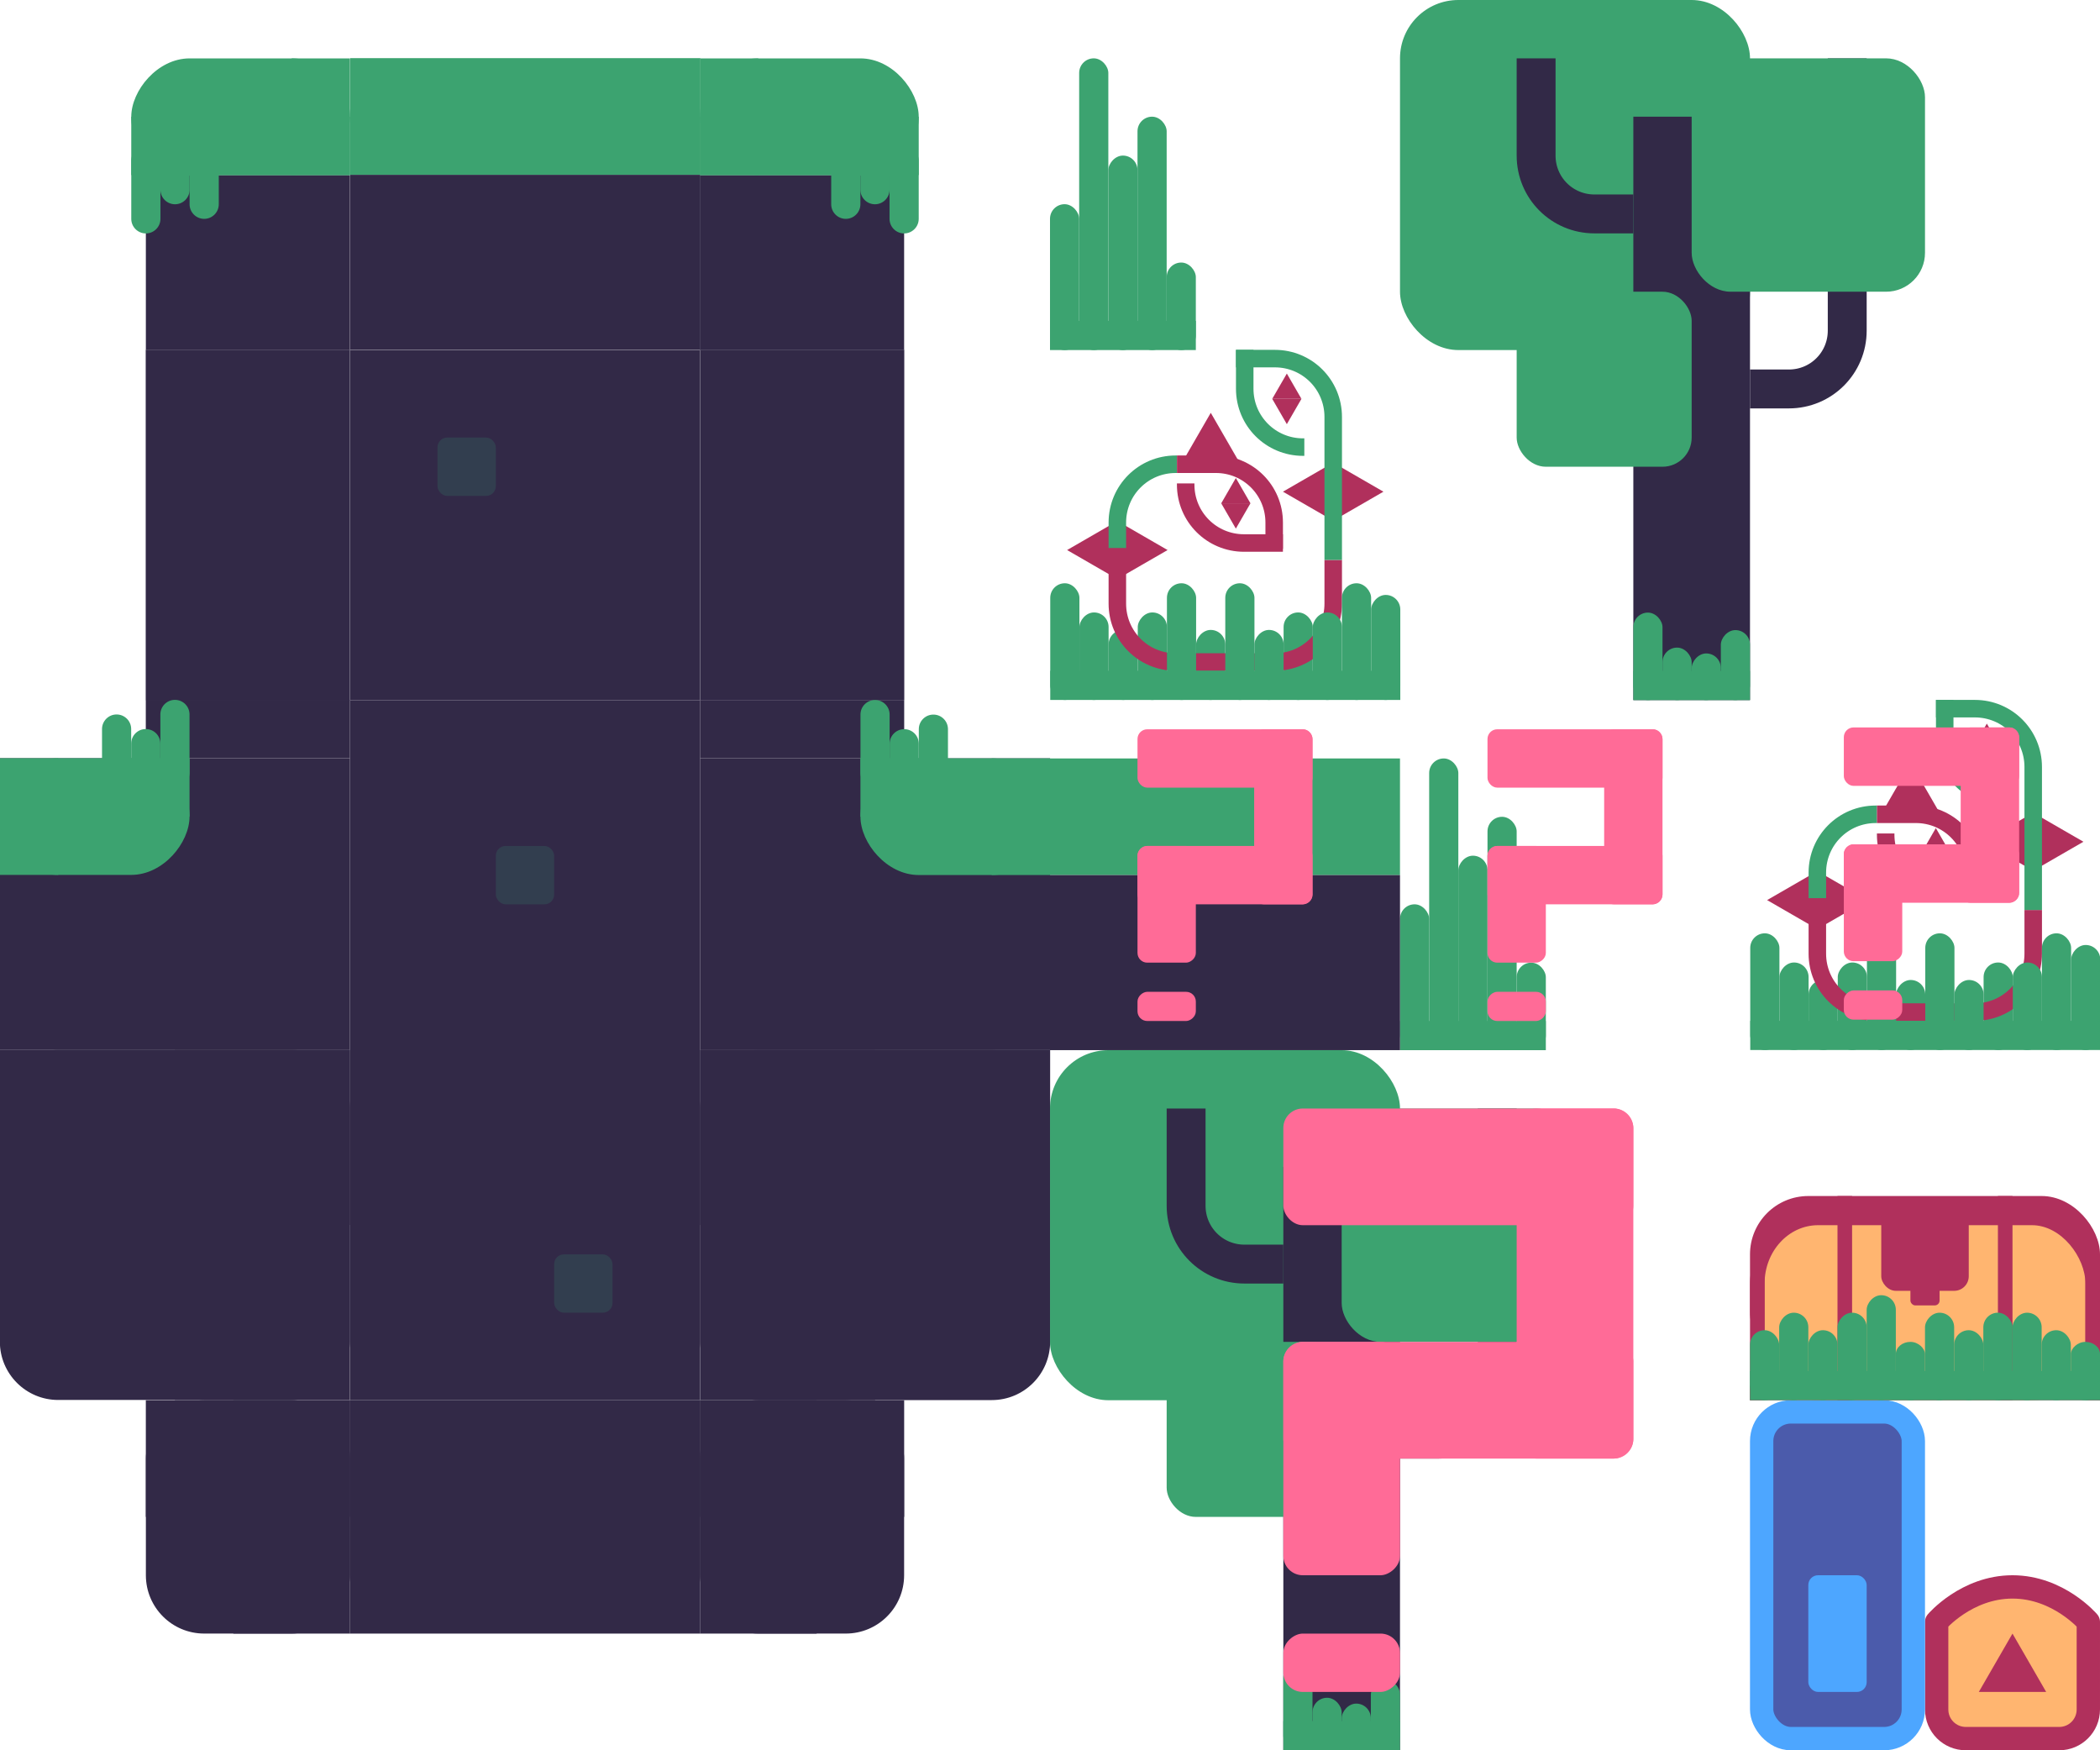 <?xml version="1.0" encoding="UTF-8" standalone="no"?>
<svg
   xmlns:dc="http://purl.org/dc/elements/1.1/"
   xmlns:cc="http://creativecommons.org/ns#"
   xmlns:rdf="http://www.w3.org/1999/02/22-rdf-syntax-ns#"
   xmlns:svg="http://www.w3.org/2000/svg"
   xmlns="http://www.w3.org/2000/svg"
   xmlns:sodipodi="http://sodipodi.sourceforge.net/DTD/sodipodi-0.dtd"
   xmlns:inkscape="http://www.inkscape.org/namespaces/inkscape"
   width="360.001"
   height="300"
   viewBox="0 0 360.001 300"
   version="1.1"
   id="svg2788"
   inkscape:version="1.0rc1 (ad4748034b, 2020-04-12)"
   sodipodi:docname="assets.svg">
  <defs
     id="defs2782" />
  <sodipodi:namedview
     id="base"
     pagecolor="#ffffff"
     bordercolor="#666666"
     borderopacity="1.0"
     inkscape:pageopacity="0.0"
     inkscape:pageshadow="2"
     inkscape:zoom="4"
     inkscape:cx="336.90609"
     inkscape:cy="287.71306"
     inkscape:document-units="px"
     inkscape:current-layer="layer1"
     inkscape:document-rotation="0"
     showgrid="true"
     units="px"
     inkscape:window-width="1422"
     inkscape:window-height="1043"
     inkscape:window-x="1970"
     inkscape:window-y="0"
     inkscape:window-maximized="0"
     inkscape:snap-nodes="false"
     inkscape:snap-bbox="false"
     inkscape:bbox-nodes="true">
    <inkscape:grid
       type="xygrid"
       id="grid3351"
       spacingx="60"
       spacingy="60"
       originx="8.6792948e-06"
       originy="0" />
  </sodipodi:namedview>
  <g
     inkscape:label="Layer 1"
     inkscape:groupmode="layer"
     id="layer1">
    <g
       style="display:inline;stroke-width:0.265"
       id="g1784"
       transform="matrix(3.78,0,0,3.78,-290,269.44)">
      <rect
         y="-68.644"
         x="92.604"
         height="5.292"
         width="15.875"
         id="rect974-6-6"
         style="fill:#3ca370;fill-opacity:1;stroke:none;stroke-width:0.25;stroke-miterlimit:4;stroke-dasharray:none" />
      <rect
         y="-63.353"
         x="92.604"
         height="7.938"
         width="15.875"
         id="rect974-6-7-2-9"
         style="fill:#322947;fill-opacity:1;stroke:none;stroke-width:0.25" />
    </g>
    <g
       style="display:inline;stroke-width:0.265"
       transform="matrix(3.779,0,0,3.779,80.007,259.986)"
       id="g2641">
      <rect
         style="fill:#322947;fill-opacity:1;stroke:none;stroke-width:0.25"
         id="rect974-6-7-2"
         width="9.261"
         height="7.938"
         x="10.582"
         y="-60.857" />
      <rect
         style="fill:#3ca370;fill-opacity:1;stroke:none;stroke-width:2.646;stroke-linecap:round;stroke-linejoin:bevel;stroke-miterlimit:4;stroke-dasharray:none;stroke-opacity:1"
         id="rect1729"
         width="9.923"
         height="5.292"
         x="10.582"
         y="-66.149"
         rx="2.646"
         ry="2.646" />
      <rect
         style="fill:#3ca370;fill-opacity:1;stroke:none;stroke-width:2.646;stroke-linecap:round;stroke-linejoin:bevel;stroke-miterlimit:4;stroke-dasharray:none;stroke-opacity:1"
         id="rect1731"
         width="2.646"
         height="5.292"
         x="10.582"
         y="-66.148" />
      <rect
         y="-63.502"
         x="10.582"
         height="2.646"
         width="9.923"
         id="rect1751"
         style="fill:#3ca370;fill-opacity:1;stroke:none;stroke-width:2.646;stroke-linecap:round;stroke-linejoin:bevel;stroke-miterlimit:4;stroke-dasharray:none;stroke-opacity:1" />
      <path
         sodipodi:nodetypes="ccccccc"
         style="color:#000000;fill:#3ca370;stroke-width:2.646;stroke-linecap:round;stroke-miterlimit:4;stroke-dasharray:none"
         d="m 19.843,-58.21 c 0.365,8.8e-5 0.662,-0.296 0.662,-0.662 v -2.646 c 8.9e-5,-0.365 -0.296,-0.662 -0.662,-0.662 -0.365,-9.1e-5 -0.662,0.296 -0.662,0.662 v 2.646 c -8.9e-5,0.365 0.296,0.662 0.662,0.662 z"
         id="path1955-3-4-3" />
      <path
         id="path2407-0"
         d="m 17.197,-58.871 c 0.365,8.8e-5 0.662,-0.296 0.662,-0.662 v -1.985 c 8.9e-5,-0.365 -0.296,-0.662 -0.662,-0.662 -0.365,-9.1e-5 -0.662,0.296 -0.662,0.662 v 1.985 c -9e-5,0.365 0.296,0.662 0.662,0.662 z"
         style="color:#000000;fill:#3ca370;stroke-width:2.646;stroke-linecap:round;stroke-miterlimit:4;stroke-dasharray:none"
         sodipodi:nodetypes="ccccccc" />
      <path
         sodipodi:nodetypes="ccccccc"
         style="color:#000000;fill:#3ca370;stroke-width:2.646;stroke-linecap:round;stroke-miterlimit:4;stroke-dasharray:none"
         d="m 18.52,-59.533 c 0.365,8.8e-5 0.662,-0.296 0.662,-0.662 v -1.985 c 8.9e-5,-0.365 -0.296,-0.662 -0.662,-0.662 -0.365,-9.1e-5 -0.662,0.296 -0.662,0.662 v 1.985 c -9e-5,0.365 0.296,0.662 0.662,0.662 z"
         id="path2711" />
    </g>
    <g
       id="use1526"
       transform="matrix(-3.779,0,0,3.779,99.991,259.986)"
       style="display:inline;stroke-width:0.265">
      <rect
         y="-60.857"
         x="10.582"
         height="7.938"
         width="9.261"
         id="rect4131"
         style="fill:#322947;fill-opacity:1;stroke:none;stroke-width:0.25" />
      <rect
         ry="2.646"
         rx="2.646"
         y="-66.149"
         x="10.582"
         height="5.292"
         width="9.923"
         id="rect4133"
         style="fill:#3ca370;fill-opacity:1;stroke:none;stroke-width:2.646;stroke-linecap:round;stroke-linejoin:bevel;stroke-miterlimit:4;stroke-dasharray:none;stroke-opacity:1" />
      <rect
         y="-66.148"
         x="10.582"
         height="5.292"
         width="2.646"
         id="rect4135"
         style="fill:#3ca370;fill-opacity:1;stroke:none;stroke-width:2.646;stroke-linecap:round;stroke-linejoin:bevel;stroke-miterlimit:4;stroke-dasharray:none;stroke-opacity:1" />
      <rect
         style="fill:#3ca370;fill-opacity:1;stroke:none;stroke-width:2.646;stroke-linecap:round;stroke-linejoin:bevel;stroke-miterlimit:4;stroke-dasharray:none;stroke-opacity:1"
         id="rect4137"
         width="9.923"
         height="2.646"
         x="10.582"
         y="-63.502" />
      <path
         id="path4139"
         d="m 19.843,-58.21 c 0.365,8.8e-5 0.662,-0.296 0.662,-0.662 v -2.646 c 8.9e-5,-0.365 -0.296,-0.662 -0.662,-0.662 -0.365,-9.1e-5 -0.662,0.296 -0.662,0.662 v 2.646 c -8.9e-5,0.365 0.296,0.662 0.662,0.662 z"
         style="color:#000000;fill:#3ca370;stroke-width:2.646;stroke-linecap:round;stroke-miterlimit:4;stroke-dasharray:none"
         sodipodi:nodetypes="ccccccc" />
      <path
         sodipodi:nodetypes="ccccccc"
         style="color:#000000;fill:#3ca370;stroke-width:2.646;stroke-linecap:round;stroke-miterlimit:4;stroke-dasharray:none"
         d="m 17.197,-58.871 c 0.365,8.8e-5 0.662,-0.296 0.662,-0.662 v -1.985 c 8.9e-5,-0.365 -0.296,-0.662 -0.662,-0.662 -0.365,-9.1e-5 -0.662,0.296 -0.662,0.662 v 1.985 c -9e-5,0.365 0.296,0.662 0.662,0.662 z"
         id="path4141" />
      <path
         id="path4143"
         d="m 18.52,-59.533 c 0.365,8.8e-5 0.662,-0.296 0.662,-0.662 v -1.985 c 8.9e-5,-0.365 -0.296,-0.662 -0.662,-0.662 -0.365,-9.1e-5 -0.662,0.296 -0.662,0.662 v 1.985 c -9e-5,0.365 0.296,0.662 0.662,0.662 z"
         style="color:#000000;fill:#3ca370;stroke-width:2.646;stroke-linecap:round;stroke-miterlimit:4;stroke-dasharray:none"
         sodipodi:nodetypes="ccccccc" />
    </g>
    <g
       id="g1303"
       style="display:inline"
       transform="translate(2.4e-4,300)">
      <rect
         y="-240"
         x="59.999"
         height="60"
         width="60"
         id="rect974-6"
         style="display:inline;fill:#322947;fill-opacity:1;stroke:none;stroke-width:0.945" />
      <rect
         ry="1.667"
         rx="1.667"
         y="-225"
         x="74.999"
         height="10"
         width="10"
         id="rect1634"
         style="display:inline;fill:#323e4f;stroke-width:5;stroke-linejoin:round;paint-order:stroke fill markers" />
    </g>
    <g
       style="display:inline;stroke-width:0.265"
       transform="matrix(3.78,0,0,3.78,-11.501,257.263)"
       id="g4490-5">
      <rect
         y="-52.194"
         x="34.793"
         height="15.875"
         width="9.26"
         id="rect974-6-7"
         style="fill:#322947;fill-opacity:1;stroke:none;stroke-width:0.25" />
    </g>
    <g
       id="use5051"
       transform="matrix(-3.78,0,0,3.78,191.5,257.268)"
       style="display:inline;stroke-width:0.265">
      <rect
         style="fill:#322947;fill-opacity:1;stroke:none;stroke-width:0.25"
         id="rect4127"
         width="9.26"
         height="15.875"
         x="34.793"
         y="-52.194" />
    </g>
    <g
       style="display:inline;stroke-width:0.265"
       transform="matrix(-3.78,0,0,3.78,100,280)"
       id="use5104">
      <rect
         style="opacity:1;fill:#322947;stroke:none;stroke-width:0.7;stroke-linecap:round;stroke-miterlimit:4;stroke-dasharray:none;stroke-opacity:1"
         id="rect4109"
         width="15.875"
         height="13.229"
         x="10.583"
         y="-39.694" />
      <rect
         y="-39.694"
         x="23.812"
         height="5.292"
         width="2.646"
         id="rect4111"
         style="opacity:1;fill:#3ca370;stroke:none;stroke-width:0.7;stroke-linecap:round;stroke-miterlimit:4;stroke-dasharray:none;stroke-opacity:1" />
      <rect
         y="-42.34"
         x="10.583"
         height="2.646"
         width="9.26"
         id="rect4113"
         style="opacity:1;fill:#322947;stroke:none;stroke-width:0.7;stroke-linecap:round;stroke-miterlimit:4;stroke-dasharray:none;stroke-opacity:1" />
      <rect
         style="fill:#3ca370;fill-opacity:1;stroke:none;stroke-width:2.646;stroke-linecap:round;stroke-linejoin:bevel;stroke-miterlimit:4;stroke-dasharray:none;stroke-opacity:1"
         id="rect4115"
         width="8.599"
         height="5.292"
         x="17.859"
         y="-39.694"
         rx="2.646"
         ry="2.646" />
      <rect
         style="opacity:1;fill:#3ca370;stroke:none;stroke-width:0.7;stroke-linecap:round;stroke-miterlimit:4;stroke-dasharray:none;stroke-opacity:1"
         id="rect4117"
         width="2.646"
         height="2.646"
         x="17.859"
         y="-39.694" />
      <path
         id="path4119"
         d="m 18.521,-42.339 c -0.365,-8.8e-5 -0.662,0.296 -0.661,0.661 v 2.646 c -8.9e-5,0.365 0.296,0.662 0.661,0.661 0.365,9.1e-5 0.662,-0.296 0.661,-0.661 v -2.646 c 8.9e-5,-0.365 -0.296,-0.662 -0.661,-0.661 z"
         style="color:#000000;fill:#3ca370;stroke-width:2.646;stroke-linecap:round;stroke-miterlimit:4;stroke-dasharray:none"
         sodipodi:nodetypes="ccccccc" />
      <path
         sodipodi:nodetypes="ccccccc"
         style="color:#000000;fill:#3ca370;stroke-width:2.646;stroke-linecap:round;stroke-miterlimit:4;stroke-dasharray:none"
         d="m 21.167,-41.677 c -0.365,-8.8e-5 -0.662,0.296 -0.661,0.661 v 1.984 c -8.9e-5,0.365 0.296,0.662 0.661,0.661 0.365,9.1e-5 0.662,-0.296 0.661,-0.661 v -1.984 c 8.9e-5,-0.365 -0.296,-0.662 -0.661,-0.661 z"
         id="path4121" />
      <path
         id="path4123"
         d="m 19.844,-41.016 c -0.365,-8.8e-5 -0.662,0.296 -0.661,0.661 v 1.984 c -8.9e-5,0.365 0.296,0.662 0.661,0.661 0.365,9.1e-5 0.662,-0.296 0.661,-0.661 v -1.984 c 8.9e-5,-0.365 -0.296,-0.662 -0.661,-0.661 z"
         style="color:#000000;fill:#3ca370;stroke-width:2.646;stroke-linecap:round;stroke-miterlimit:4;stroke-dasharray:none"
         sodipodi:nodetypes="ccccccc" />
    </g>
    <g
       style="display:inline;stroke-width:0.265"
       transform="matrix(3.78,0,0,3.78,-11.501,377.27)"
       id="g1823-4">
      <rect
         ry="2.646"
         rx="2.646"
         style="opacity:1;fill:#322947;stroke:none;stroke-width:0.7;stroke-linecap:round;stroke-miterlimit:4;stroke-dasharray:none;stroke-opacity:1"
         id="rect5897-9-6"
         width="15.875"
         height="15.875"
         x="34.793"
         y="-52.196" />
      <rect
         style="opacity:1;fill:#322947;stroke:none;stroke-width:0.7;stroke-linecap:round;stroke-miterlimit:4;stroke-dasharray:none;stroke-opacity:1"
         id="rect2668"
         width="7.938"
         height="15.875"
         x="34.793"
         y="-52.196" />
      <rect
         y="-52.196"
         x="34.793"
         height="7.938"
         width="15.875"
         id="rect3542-3"
         style="fill:#322947;fill-opacity:1;stroke:none;stroke-width:0.25" />
    </g>
    <g
       id="use5151"
       transform="matrix(-3.78,0,0,3.78,191.501,377.25)"
       style="display:inline;stroke-width:0.265">
      <rect
         y="-52.196"
         x="34.793"
         height="15.875"
         width="15.875"
         id="rect4101"
         style="opacity:1;fill:#322947;stroke:none;stroke-width:0.7;stroke-linecap:round;stroke-miterlimit:4;stroke-dasharray:none;stroke-opacity:1"
         rx="2.646"
         ry="2.646" />
      <rect
         y="-52.196"
         x="34.793"
         height="15.875"
         width="7.938"
         id="rect4103"
         style="opacity:1;fill:#322947;stroke:none;stroke-width:0.7;stroke-linecap:round;stroke-miterlimit:4;stroke-dasharray:none;stroke-opacity:1" />
      <rect
         style="fill:#322947;fill-opacity:1;stroke:none;stroke-width:0.25"
         id="rect4105"
         width="15.875"
         height="7.938"
         x="34.793"
         y="-52.196" />
    </g>
    <g
       id="g5161"
       transform="translate(80.001,392.205)"
       style="display:inline">
      <rect
         y="-152.21"
         x="39.991"
         height="40"
         width="35"
         id="rect5897-9-6-5"
         style="opacity:1;fill:#322947;stroke:none;stroke-width:2.646;stroke-linecap:round;stroke-miterlimit:4;stroke-dasharray:none;stroke-opacity:1"
         rx="10"
         ry="10" />
      <rect
         y="-152.205"
         x="39.999"
         height="20"
         width="35"
         id="rect3623"
         style="opacity:1;fill:#322947;stroke:none;stroke-width:2.646;stroke-linecap:round;stroke-miterlimit:4;stroke-dasharray:none;stroke-opacity:1" />
      <rect
         style="opacity:1;fill:#322947;stroke:none;stroke-width:2.646;stroke-linecap:round;stroke-miterlimit:4;stroke-dasharray:none;stroke-opacity:1"
         id="rect4197"
         width="20"
         height="40"
         x="39.999"
         y="-152.205" />
    </g>
    <rect
       y="240"
       x="60"
       height="40"
       width="60"
       id="rect7053"
       style="display:inline;fill:#322947;fill-opacity:1;stroke:none;stroke-width:0.945" />
    <g
       style="display:inline"
       transform="matrix(-1,0,0,1,99.999,392.205)"
       id="use3783">
      <rect
         ry="10"
         rx="10"
         style="opacity:1;fill:#322947;stroke:none;stroke-width:2.646;stroke-linecap:round;stroke-miterlimit:4;stroke-dasharray:none;stroke-opacity:1"
         id="rect4093"
         width="35"
         height="40"
         x="39.991"
         y="-152.21" />
      <rect
         style="opacity:1;fill:#322947;stroke:none;stroke-width:2.646;stroke-linecap:round;stroke-miterlimit:4;stroke-dasharray:none;stroke-opacity:1"
         id="rect4095"
         width="35"
         height="20"
         x="39.999"
         y="-152.205" />
      <rect
         y="-152.205"
         x="39.999"
         height="40"
         width="20"
         id="rect4097"
         style="opacity:1;fill:#322947;stroke:none;stroke-width:2.646;stroke-linecap:round;stroke-miterlimit:4;stroke-dasharray:none;stroke-opacity:1" />
    </g>
    <g
       id="g2818-9"
       transform="matrix(3.78,0,0,3.78,79.999,280.021)"
       style="display:inline;stroke-width:0.265">
      <rect
         y="-39.694"
         x="10.583"
         height="13.229"
         width="15.875"
         id="rect1326-9-4-8-6"
         style="opacity:1;fill:#322947;stroke:none;stroke-width:0.7;stroke-linecap:round;stroke-miterlimit:4;stroke-dasharray:none;stroke-opacity:1" />
      <rect
         style="opacity:1;fill:#3ca370;stroke:none;stroke-width:0.7;stroke-linecap:round;stroke-miterlimit:4;stroke-dasharray:none;stroke-opacity:1"
         id="rect1326-9-4-8-7-6"
         width="2.646"
         height="5.292"
         x="23.812"
         y="-39.694" />
      <rect
         style="opacity:1;fill:#322947;stroke:none;stroke-width:0.7;stroke-linecap:round;stroke-miterlimit:4;stroke-dasharray:none;stroke-opacity:1"
         id="rect1134"
         width="9.26"
         height="2.646"
         x="10.583"
         y="-42.34" />
      <rect
         ry="2.646"
         rx="2.646"
         y="-39.694"
         x="17.859"
         height="5.292"
         width="8.599"
         id="rect1729-9"
         style="fill:#3ca370;fill-opacity:1;stroke:none;stroke-width:2.646;stroke-linecap:round;stroke-linejoin:bevel;stroke-miterlimit:4;stroke-dasharray:none;stroke-opacity:1" />
      <rect
         y="-39.694"
         x="17.859"
         height="2.646"
         width="2.646"
         id="rect1326-9-4-8-7-6-6"
         style="opacity:1;fill:#3ca370;stroke:none;stroke-width:0.7;stroke-linecap:round;stroke-miterlimit:4;stroke-dasharray:none;stroke-opacity:1" />
      <path
         sodipodi:nodetypes="ccccccc"
         style="color:#000000;fill:#3ca370;stroke-width:2.646;stroke-linecap:round;stroke-miterlimit:4;stroke-dasharray:none"
         d="m 18.521,-42.339 c -0.365,-8.8e-5 -0.662,0.296 -0.661,0.661 v 2.646 c -8.9e-5,0.365 0.296,0.662 0.661,0.661 0.365,9.1e-5 0.662,-0.296 0.661,-0.661 v -2.646 c 8.9e-5,-0.365 -0.296,-0.662 -0.661,-0.661 z"
         id="path1955-3-4" />
      <path
         id="path2407"
         d="m 21.167,-41.677 c -0.365,-8.8e-5 -0.662,0.296 -0.661,0.661 v 1.984 c -8.9e-5,0.365 0.296,0.662 0.661,0.661 0.365,9.1e-5 0.662,-0.296 0.661,-0.661 v -1.984 c 8.9e-5,-0.365 -0.296,-0.662 -0.661,-0.661 z"
         style="color:#000000;fill:#3ca370;stroke-width:2.646;stroke-linecap:round;stroke-miterlimit:4;stroke-dasharray:none"
         sodipodi:nodetypes="ccccccc" />
      <path
         sodipodi:nodetypes="ccccccc"
         style="color:#000000;fill:#3ca370;stroke-width:2.646;stroke-linecap:round;stroke-miterlimit:4;stroke-dasharray:none"
         d="m 19.844,-41.016 c -0.365,-8.8e-5 -0.662,0.296 -0.661,0.661 v 1.984 c -8.9e-5,0.365 0.296,0.662 0.661,0.661 0.365,9.1e-5 0.662,-0.296 0.661,-0.661 v -1.984 c 8.9e-5,-0.365 -0.296,-0.662 -0.661,-0.661 z"
         id="path2709" />
    </g>
    <g
       style="display:inline"
       id="g4554"
       transform="translate(605.001,40)">
      <rect
         style="display:inline;opacity:1;fill:#3ca370;fill-opacity:1;stroke:none;stroke-width:7.906;stroke-linecap:butt;stroke-linejoin:bevel;stroke-miterlimit:4;stroke-dasharray:none;stroke-opacity:1;paint-order:stroke fill markers"
         id="rect4530"
         width="5"
         height="50"
         x="-420"
         y="-30"
         rx="2.5"
         ry="2.5" />
      <rect
         ry="2.5"
         rx="2.5"
         y="-5"
         x="-425"
         height="25"
         width="5"
         id="rect4547"
         style="display:inline;opacity:1;fill:#3ca370;fill-opacity:1;stroke:none;stroke-width:5.59;stroke-linecap:butt;stroke-linejoin:bevel;stroke-miterlimit:4;stroke-dasharray:none;stroke-opacity:1;paint-order:stroke fill markers" />
      <rect
         style="display:inline;opacity:1;fill:#3ca370;fill-opacity:1;stroke:none;stroke-width:7.217;stroke-linecap:butt;stroke-linejoin:bevel;stroke-miterlimit:4;stroke-dasharray:none;stroke-opacity:1;paint-order:stroke fill markers"
         id="rect4549"
         width="5"
         height="40"
         x="-410"
         y="-20"
         rx="2.5"
         ry="2.5" />
      <rect
         y="15"
         x="-425"
         height="5"
         width="25"
         id="rect4556"
         style="display:inline;opacity:1;fill:#3ca370;fill-opacity:1;stroke:none;stroke-width:53.879;stroke-linecap:butt;stroke-linejoin:bevel;stroke-miterlimit:4;stroke-dasharray:none;stroke-opacity:1;paint-order:stroke fill markers" />
      <rect
         style="display:inline;opacity:1;fill:#3ca370;fill-opacity:1;stroke:none;stroke-width:6.455;stroke-linecap:butt;stroke-linejoin:bevel;stroke-miterlimit:4;stroke-dasharray:none;stroke-opacity:1;paint-order:stroke fill markers"
         id="rect4632"
         width="5"
         height="33.333"
         x="410"
         y="-13.333"
         rx="2.5"
         ry="2.5"
         transform="scale(-1,1)" />
      <rect
         style="display:inline;opacity:1;fill:#3ca370;fill-opacity:1;stroke:none;stroke-width:4.564;stroke-linecap:butt;stroke-linejoin:bevel;stroke-miterlimit:4;stroke-dasharray:none;stroke-opacity:1;paint-order:stroke fill markers"
         id="rect4634"
         width="5"
         height="15"
         x="-405"
         y="5"
         rx="2.5"
         ry="2.5" />
    </g>
    <g
       style="display:inline"
       id="g4613"
       transform="translate(625.001,120)">
      <rect
         style="display:inline;fill:#3ca370;fill-opacity:1;stroke:none;stroke-width:5;stroke-linecap:butt;stroke-linejoin:bevel;stroke-miterlimit:4;stroke-dasharray:none;stroke-opacity:1;paint-order:stroke fill markers"
         id="rect4615-3"
         width="60"
         height="60"
         x="-385"
         y="-120"
         rx="10"
         ry="10" />
      <rect
         y="-100"
         x="-345"
         height="100"
         width="20"
         id="rect4556-9-1"
         style="display:inline;fill:#322947;fill-opacity:1;stroke:none;stroke-width:5;stroke-linecap:butt;stroke-linejoin:round;stroke-miterlimit:4;stroke-dasharray:none;stroke-opacity:1;paint-order:stroke fill markers" />
      <path
         id="path3644-7-9"
         style="display:inline;fill:none;fill-opacity:1;stroke:#322947;stroke-width:6.667;stroke-linecap:butt;stroke-linejoin:bevel;stroke-miterlimit:4;stroke-dasharray:none;stroke-opacity:1;paint-order:stroke fill markers"
         d="m -325,-53.333 h 6.667 c 5.54,0 10,-4.46 10,-10 V -110"
         sodipodi:nodetypes="cssc" />
      <rect
         style="display:inline;fill:#3ca370;fill-opacity:1;stroke:none;stroke-width:5;stroke-linecap:butt;stroke-linejoin:bevel;stroke-miterlimit:4;stroke-dasharray:none;stroke-opacity:1;paint-order:stroke fill markers"
         id="rect4638-2"
         width="30"
         height="30"
         x="-365"
         y="-70"
         rx="5"
         ry="5" />
      <rect
         style="display:inline;fill:#3ca370;fill-opacity:1;stroke:none;stroke-width:5;stroke-linecap:butt;stroke-linejoin:bevel;stroke-miterlimit:4;stroke-dasharray:none;stroke-opacity:1;paint-order:stroke fill markers"
         id="rect4642-0"
         width="40"
         height="40"
         x="-335"
         y="-110"
         rx="6.667"
         ry="6.667" />
      <path
         sodipodi:nodetypes="cssc"
         d="m -345,-83.333 h -6.667 c -5.54,0 -10,-4.46 -10,-10 V -110"
         style="display:inline;fill:none;fill-opacity:1;stroke:#322947;stroke-width:6.667;stroke-linecap:butt;stroke-linejoin:bevel;stroke-miterlimit:4;stroke-dasharray:none;stroke-opacity:1;paint-order:stroke fill markers"
         id="path1304-1" />
      <rect
         style="display:inline;fill:#3ca370;fill-opacity:1;stroke:none;stroke-width:5;stroke-linecap:butt;stroke-linejoin:round;stroke-miterlimit:4;stroke-dasharray:none;stroke-opacity:1;paint-order:stroke fill markers"
         id="rect1306-7"
         width="20"
         height="5"
         x="-345"
         y="-5" />
      <rect
         ry="2.5"
         rx="2.5"
         y="-15"
         x="-345"
         height="15"
         width="5"
         id="rect4547-3-7"
         style="display:inline;fill:#3ca370;fill-opacity:1;stroke:none;stroke-width:5.59;stroke-linecap:butt;stroke-linejoin:bevel;stroke-miterlimit:4;stroke-dasharray:none;stroke-opacity:1;paint-order:stroke fill markers" />
      <rect
         transform="scale(-1,1)"
         style="display:inline;fill:#3ca370;fill-opacity:1;stroke:none;stroke-width:4.564;stroke-linecap:butt;stroke-linejoin:bevel;stroke-miterlimit:4;stroke-dasharray:none;stroke-opacity:1;paint-order:stroke fill markers"
         id="rect4634-6-1"
         width="5"
         height="8"
         x="330"
         y="-8"
         rx="2.5"
         ry="2.5" />
      <rect
         transform="scale(-1,1)"
         ry="2.5"
         rx="2.5"
         y="-12"
         x="325"
         height="12"
         width="5"
         id="rect1335-1"
         style="display:inline;fill:#3ca370;fill-opacity:1;stroke:none;stroke-width:4.564;stroke-linecap:butt;stroke-linejoin:bevel;stroke-miterlimit:4;stroke-dasharray:none;stroke-opacity:1;paint-order:stroke fill markers" />
      <rect
         style="display:inline;fill:#3ca370;fill-opacity:1;stroke:none;stroke-width:4.564;stroke-linecap:butt;stroke-linejoin:bevel;stroke-miterlimit:4;stroke-dasharray:none;stroke-opacity:1;paint-order:stroke fill markers"
         id="rect1337-5"
         width="5"
         height="9"
         x="-340"
         y="-9"
         rx="2.5"
         ry="2.5" />
    </g>
    <g
       id="g1306"
       style="display:inline"
       transform="translate(2.4e-4,300)">
      <rect
         style="display:inline;fill:#322947;fill-opacity:1;stroke:none;stroke-width:0.945"
         id="rect1298"
         width="60"
         height="60"
         x="60"
         y="-180" />
      <rect
         ry="1.667"
         rx="1.667"
         y="-155"
         x="85"
         height="10"
         width="10"
         id="rect1634-5"
         style="display:inline;fill:#323e4f;stroke-width:5;stroke-linejoin:round;paint-order:stroke fill markers" />
    </g>
    <g
       transform="rotate(180,90,0)"
       style="display:inline"
       id="use2851">
      <rect
         style="display:inline;fill:#322947;fill-opacity:1;stroke:none;stroke-width:0.945"
         id="rect4087"
         width="60"
         height="60"
         x="59.999"
         y="-240" />
      <rect
         style="display:inline;fill:#323e4f;stroke-width:5;stroke-linejoin:round;paint-order:stroke fill markers"
         id="rect4089"
         width="10"
         height="10"
         x="74.999"
         y="-225"
         rx="1.667"
         ry="1.667" />
    </g>
    <g
       transform="matrix(3.78,0,0,3.78,-170,329.445)"
       id="g2030-3"
       style="display:inline;stroke-width:0.265">
      <rect
         style="display:inline;opacity:1;fill:#3ca370;fill-opacity:1;stroke:none;stroke-width:1.479;stroke-linecap:butt;stroke-linejoin:bevel;stroke-miterlimit:4;stroke-dasharray:none;stroke-opacity:1;paint-order:stroke fill markers"
         id="rect4547-2-2-9"
         width="1.323"
         height="3.969"
         x="103.187"
         y="-59.384"
         rx="0.661"
         ry="0.661" />
      <rect
         ry="0.661"
         rx="0.661"
         y="-58.591"
         x="-100.542"
         height="3.175"
         width="1.323"
         id="rect2123-0-2"
         style="display:inline;opacity:1;fill:#3ca370;fill-opacity:1;stroke:none;stroke-width:1.909;stroke-linecap:butt;stroke-linejoin:bevel;stroke-miterlimit:4;stroke-dasharray:none;stroke-opacity:1;paint-order:stroke fill markers"
         transform="scale(-1,1)" />
      <path
         d="m 487.5,-78.636 1.25,2.165 1.25,2.165 -2.5,0 -2.5,-10e-7 1.25,-2.165 z"
         inkscape:transform-center-x="-1.443356"
         inkscape:transform-center-y="-2.8869012e-05"
         inkscape:randomized="0"
         inkscape:rounded="0"
         inkscape:flatsided="false"
         sodipodi:arg2="-0.52359878"
         sodipodi:arg1="-1.5707963"
         sodipodi:r2="1.4433757"
         sodipodi:r1="2.8867514"
         sodipodi:cy="-75.749481"
         sodipodi:cx="487.49966"
         sodipodi:sides="3"
         id="path1992-6-6"
         style="display:inline;fill:#b0305c;fill-opacity:1;stroke:none;stroke-width:0.327;stroke-linecap:butt;stroke-linejoin:round;stroke-miterlimit:4;stroke-dasharray:none;stroke-opacity:1;paint-order:stroke fill markers"
         sodipodi:type="star"
         transform="matrix(0,-0.529,-0.529,0,56.327,195.674)" />
      <path
         sodipodi:nodetypes="cssc"
         d="m 101.027,-57.136 h 1.764 c 1.466,0 2.646,-1.18 2.646,-2.646 v -1.984"
         style="display:inline;fill:none;fill-opacity:1;stroke:#b0305c;stroke-width:0.794;stroke-linecap:butt;stroke-linejoin:bevel;stroke-miterlimit:4;stroke-dasharray:none;stroke-opacity:1;paint-order:stroke fill markers"
         id="path1504-1-6" />
      <path
         d="m 487.5,-78.636 1.25,2.165 1.25,2.165 -2.5,0 -2.5,-10e-7 1.25,-2.165 z"
         transform="matrix(0,-0.529,-0.529,0,66.116,193.028)"
         sodipodi:type="star"
         style="display:inline;fill:#b0305c;fill-opacity:1;stroke:none;stroke-width:0.327;stroke-linecap:butt;stroke-linejoin:round;stroke-miterlimit:4;stroke-dasharray:none;stroke-opacity:1;paint-order:stroke fill markers"
         id="path1994-5-4"
         sodipodi:sides="3"
         sodipodi:cx="487.49966"
         sodipodi:cy="-75.749481"
         sodipodi:r1="2.8867514"
         sodipodi:r2="1.4433757"
         sodipodi:arg1="-1.5707963"
         sodipodi:arg2="-0.52359878"
         inkscape:flatsided="false"
         inkscape:rounded="0"
         inkscape:randomized="0"
         inkscape:transform-center-y="-2.8869012e-05"
         inkscape:transform-center-x="-1.4433499" />
      <path
         d="m 487.5,-78.636 1.25,2.165 1.25,2.165 -2.5,0 -2.5,-10e-7 1.25,-2.165 z"
         inkscape:transform-center-x="1.4433592"
         inkscape:transform-center-y="-2.8869012e-05"
         inkscape:randomized="0"
         inkscape:rounded="0"
         inkscape:flatsided="false"
         sodipodi:arg2="-0.52359878"
         sodipodi:arg1="-1.5707963"
         sodipodi:r2="1.4433757"
         sodipodi:r1="2.8867514"
         sodipodi:cy="-75.749481"
         sodipodi:cx="487.49966"
         sodipodi:sides="3"
         id="path1996-5-9"
         style="display:inline;fill:#b0305c;fill-opacity:1;stroke:none;stroke-width:0.327;stroke-linecap:butt;stroke-linejoin:round;stroke-miterlimit:4;stroke-dasharray:none;stroke-opacity:1;paint-order:stroke fill markers"
         sodipodi:type="star"
         transform="matrix(0,-0.529,0.529,0,144.756,193.028)" />
      <path
         d="m 505.208,-98.159 2.5,4.33 2.5,4.33 -5,0 -5,-10e-7 2.5,-4.33 z"
         transform="matrix(0.265,0,0,0.265,-33.996,-42.424)"
         inkscape:transform-center-x="-1.336033e-05"
         inkscape:transform-center-y="-1.4433698"
         inkscape:randomized="0"
         inkscape:rounded="0"
         inkscape:flatsided="false"
         sodipodi:arg2="-0.52359878"
         sodipodi:arg1="-1.5707963"
         sodipodi:r2="2.8867514"
         sodipodi:r1="5.7735028"
         sodipodi:cy="-92.38575"
         sodipodi:cx="505.20798"
         sodipodi:sides="3"
         id="path1974-4-5"
         style="display:inline;fill:#b0305c;fill-opacity:1;stroke:none;stroke-width:0.653;stroke-linecap:butt;stroke-linejoin:round;stroke-miterlimit:4;stroke-dasharray:none;stroke-opacity:1;paint-order:stroke fill markers"
         sodipodi:type="star" />
      <path
         d="m 487.5,-78.636 1.25,2.165 1.25,2.165 -2.5,0 -2.5,-10e-7 1.25,-2.165 z"
         transform="matrix(0,-0.529,0.529,0,134.967,195.674)"
         sodipodi:type="star"
         style="display:inline;fill:#b0305c;fill-opacity:1;stroke:none;stroke-width:0.327;stroke-linecap:butt;stroke-linejoin:round;stroke-miterlimit:4;stroke-dasharray:none;stroke-opacity:1;paint-order:stroke fill markers"
         id="path1984-7-0"
         sodipodi:sides="3"
         sodipodi:cx="487.49966"
         sodipodi:cy="-75.749481"
         sodipodi:r1="2.8867514"
         sodipodi:r2="1.4433757"
         sodipodi:arg1="-1.5707963"
         sodipodi:arg2="-0.52359878"
         inkscape:flatsided="false"
         inkscape:rounded="0"
         inkscape:randomized="0"
         inkscape:transform-center-y="-2.8869012e-05"
         inkscape:transform-center-x="1.443353" />
      <path
         sodipodi:nodetypes="cssc"
         d="m 95.647,-62.295 v -1.163 c 0,-1.466 1.18,-2.646 2.646,-2.646 h 0.057"
         style="display:inline;fill:none;fill-opacity:1;stroke:#3ca370;stroke-width:0.794;stroke-linecap:butt;stroke-linejoin:round;stroke-miterlimit:4;stroke-dasharray:none;stroke-opacity:1;paint-order:stroke fill markers"
         id="path1502-6-4" />
      <path
         id="path1976-5-8"
         style="display:inline;fill:none;fill-opacity:1;stroke:#3ca370;stroke-width:0.794;stroke-linecap:butt;stroke-linejoin:round;stroke-miterlimit:4;stroke-dasharray:none;stroke-opacity:1;paint-order:stroke fill markers"
         d="m 101.027,-70.894 h 1.764 c 1.466,0 2.646,1.18 2.646,2.646 v 6.482"
         sodipodi:nodetypes="cssc" />
      <path
         id="path1978-6-7"
         style="display:inline;fill:none;fill-opacity:1;stroke:#b0305c;stroke-width:0.794;stroke-linecap:butt;stroke-linejoin:round;stroke-miterlimit:4;stroke-dasharray:none;stroke-opacity:1;paint-order:stroke fill markers"
         d="m 98.35,-66.104 1.764,-2.64e-4 c 1.466,-2.2e-4 2.646,1.18 2.646,2.646 v 1.19"
         sodipodi:nodetypes="cssc" />
      <path
         sodipodi:nodetypes="cssc"
         d="m 101.424,-71.291 v 1.764 c 0,1.466 1.18,2.646 2.646,2.646 h 0.057"
         style="display:inline;fill:none;fill-opacity:1;stroke:#3ca370;stroke-width:0.794;stroke-linecap:butt;stroke-linejoin:round;stroke-miterlimit:4;stroke-dasharray:none;stroke-opacity:1;paint-order:stroke fill markers"
         id="path1982-9-1" />
      <path
         d="m -511.004,-84.524 1.25,2.165 1.25,2.165 -2.5,0 -2.5,0 1.25,-2.165 z"
         transform="matrix(-0.265,0,0,0.265,-34.395,-43.081)"
         sodipodi:type="star"
         style="display:inline;fill:#b0305c;fill-opacity:1;stroke:none;stroke-width:0.327;stroke-linecap:butt;stroke-linejoin:round;stroke-miterlimit:4;stroke-dasharray:none;stroke-opacity:1;paint-order:stroke fill markers"
         id="path2000-3-7"
         sodipodi:sides="3"
         sodipodi:cx="-511.00366"
         sodipodi:cy="-81.637703"
         sodipodi:r1="2.8867514"
         sodipodi:r2="1.4433757"
         sodipodi:arg1="-1.5707963"
         sodipodi:arg2="-0.52359878"
         inkscape:flatsided="false"
         inkscape:rounded="0"
         inkscape:randomized="0"
         inkscape:transform-center-y="-0.72168563"
         inkscape:transform-center-x="1.4687253e-05" />
      <path
         id="path1980-7-2"
         style="display:inline;fill:none;fill-opacity:1;stroke:#b0305c;stroke-width:0.794;stroke-linecap:butt;stroke-linejoin:round;stroke-miterlimit:4;stroke-dasharray:none;stroke-opacity:1;paint-order:stroke fill markers"
         d="m 103.156,-62.532 h -1.764 c -1.466,0 -2.646,-1.18 -2.646,-2.646 v -0.057"
         sodipodi:nodetypes="cssc" />
      <path
         d="m -511.004,75.864 1.25,2.165 1.25,2.165 -2.5,0 -2.5,0 1.25,-2.165 z"
         inkscape:transform-center-x="1.4687253e-05"
         inkscape:transform-center-y="0.72168733"
         inkscape:randomized="0"
         inkscape:rounded="0"
         inkscape:flatsided="false"
         sodipodi:arg2="-0.52359878"
         sodipodi:arg1="-1.5707963"
         sodipodi:r2="1.4433757"
         sodipodi:r1="2.8867514"
         sodipodi:cy="78.750954"
         sodipodi:cx="-511.00366"
         sodipodi:sides="3"
         id="path2002-4-7"
         style="display:inline;fill:#b0305c;fill-opacity:1;stroke:none;stroke-width:0.327;stroke-linecap:butt;stroke-linejoin:round;stroke-miterlimit:4;stroke-dasharray:none;stroke-opacity:1;paint-order:stroke fill markers"
         sodipodi:type="star"
         transform="matrix(-0.265,0,0,-0.265,-34.395,-43.081)" />
      <path
         d="m -519.731,-104.877 1.25,2.165 1.25,2.165 -2.5,0 -2.5,0 1.25,-2.165 z"
         inkscape:transform-center-x="1.4665864e-05"
         inkscape:transform-center-y="-0.72168563"
         inkscape:randomized="0"
         inkscape:rounded="0"
         inkscape:flatsided="false"
         sodipodi:arg2="-0.52359878"
         sodipodi:arg1="-1.5707963"
         sodipodi:r2="1.4433757"
         sodipodi:r1="2.8867514"
         sodipodi:cy="-101.99047"
         sodipodi:cx="-519.73077"
         sodipodi:sides="3"
         id="path2004-5-2"
         style="display:inline;fill:#b0305c;fill-opacity:1;stroke:none;stroke-width:0.327;stroke-linecap:butt;stroke-linejoin:round;stroke-miterlimit:4;stroke-dasharray:none;stroke-opacity:1;paint-order:stroke fill markers"
         sodipodi:type="star"
         transform="matrix(-0.265,0,0,0.265,-34.395,-42.424)" />
      <path
         d="m -519.731,96.217 1.25,2.165 1.25,2.165 -2.5,0 -2.5,0 1.25,-2.165 z"
         transform="matrix(-0.265,0,0,-0.265,-34.395,-42.424)"
         sodipodi:type="star"
         style="display:inline;fill:#b0305c;fill-opacity:1;stroke:none;stroke-width:0.327;stroke-linecap:butt;stroke-linejoin:round;stroke-miterlimit:4;stroke-dasharray:none;stroke-opacity:1;paint-order:stroke fill markers"
         id="path2006-2-2"
         sodipodi:sides="3"
         sodipodi:cx="-519.73077"
         sodipodi:cy="99.103722"
         sodipodi:r1="2.8867514"
         sodipodi:r2="1.4433757"
         sodipodi:arg1="-1.5707963"
         sodipodi:arg2="-0.52359878"
         inkscape:flatsided="false"
         inkscape:rounded="0"
         inkscape:randomized="0"
         inkscape:transform-center-y="0.72168733"
         inkscape:transform-center-x="1.4665864e-05" />
      <rect
         style="display:inline;opacity:1;fill:#3ca370;fill-opacity:1;stroke:none;stroke-width:1.909;stroke-linecap:butt;stroke-linejoin:bevel;stroke-miterlimit:4;stroke-dasharray:none;stroke-opacity:1;paint-order:stroke fill markers"
         id="rect2115-5-6"
         width="1.323"
         height="5.292"
         x="105.833"
         y="-60.707"
         rx="0.661"
         ry="0.661" />
      <rect
         ry="0.661"
         rx="0.661"
         y="-59.384"
         x="-105.833"
         height="3.969"
         width="1.323"
         id="rect2121-4-1"
         style="display:inline;opacity:1;fill:#3ca370;fill-opacity:1;stroke:none;stroke-width:1.479;stroke-linecap:butt;stroke-linejoin:bevel;stroke-miterlimit:4;stroke-dasharray:none;stroke-opacity:1;paint-order:stroke fill markers"
         transform="scale(-1,1)" />
      <rect
         ry="0.661"
         rx="0.661"
         y="-58.591"
         x="-103.187"
         height="3.175"
         width="1.323"
         id="rect2125-7-0"
         style="display:inline;opacity:1;fill:#3ca370;fill-opacity:1;stroke:none;stroke-width:1.479;stroke-linecap:butt;stroke-linejoin:bevel;stroke-miterlimit:4;stroke-dasharray:none;stroke-opacity:1;paint-order:stroke fill markers"
         transform="scale(-1,1)" />
      <rect
         style="display:inline;opacity:1;fill:#3ca370;fill-opacity:1;stroke:none;stroke-width:1.479;stroke-linecap:butt;stroke-linejoin:bevel;stroke-miterlimit:4;stroke-dasharray:none;stroke-opacity:1;paint-order:stroke fill markers"
         id="rect2129-4-6"
         width="1.323"
         height="3.175"
         x="95.25"
         y="-58.591"
         rx="0.661"
         ry="0.661" />
      <rect
         ry="0.661"
         rx="0.661"
         y="-59.384"
         x="-97.896"
         height="3.969"
         width="1.323"
         id="rect2133-4-1"
         style="display:inline;opacity:1;fill:#3ca370;fill-opacity:1;stroke:none;stroke-width:1.479;stroke-linecap:butt;stroke-linejoin:bevel;stroke-miterlimit:4;stroke-dasharray:none;stroke-opacity:1;paint-order:stroke fill markers"
         transform="scale(-1,1)" />
      <rect
         ry="0.661"
         rx="0.661"
         y="-59.384"
         x="-95.25"
         height="3.969"
         width="1.323"
         id="rect2117-3-5"
         style="display:inline;opacity:1;fill:#3ca370;fill-opacity:1;stroke:none;stroke-width:1.479;stroke-linecap:butt;stroke-linejoin:bevel;stroke-miterlimit:4;stroke-dasharray:none;stroke-opacity:1;paint-order:stroke fill markers"
         transform="scale(-1,1)" />
      <path
         id="path1304-1-0-9"
         style="display:inline;fill:none;fill-opacity:1;stroke:#b0305c;stroke-width:0.794;stroke-linecap:butt;stroke-linejoin:bevel;stroke-miterlimit:4;stroke-dasharray:none;stroke-opacity:1;paint-order:stroke fill markers"
         d="m 101.027,-57.136 -2.734,-8.8e-5 c -1.466,-4.7e-5 -2.646,-1.18 -2.646,-2.646 v -2.513"
         sodipodi:nodetypes="cssc" />
      <rect
         ry="0.661"
         rx="0.661"
         y="-60.707"
         x="97.896"
         height="5.292"
         width="1.323"
         id="rect2119-7-4"
         style="display:inline;opacity:1;fill:#3ca370;fill-opacity:1;stroke:none;stroke-width:1.909;stroke-linecap:butt;stroke-linejoin:bevel;stroke-miterlimit:4;stroke-dasharray:none;stroke-opacity:1;paint-order:stroke fill markers" />
      <rect
         ry="0.661"
         rx="0.661"
         y="-60.707"
         x="92.604"
         height="5.292"
         width="1.323"
         id="rect4549-7-8-9"
         style="display:inline;opacity:1;fill:#3ca370;fill-opacity:1;stroke:none;stroke-width:1.909;stroke-linecap:butt;stroke-linejoin:bevel;stroke-miterlimit:4;stroke-dasharray:none;stroke-opacity:1;paint-order:stroke fill markers" />
      <rect
         ry="0.661"
         rx="0.661"
         y="-60.178"
         x="-108.479"
         height="4.763"
         width="1.323"
         id="rect2131-6-0"
         style="display:inline;opacity:1;fill:#3ca370;fill-opacity:1;stroke:none;stroke-width:1.909;stroke-linecap:butt;stroke-linejoin:bevel;stroke-miterlimit:4;stroke-dasharray:none;stroke-opacity:1;paint-order:stroke fill markers"
         transform="scale(-1,1)" />
      <rect
         style="display:inline;opacity:1;fill:#3ca370;fill-opacity:1;stroke:none;stroke-width:1.909;stroke-linecap:butt;stroke-linejoin:bevel;stroke-miterlimit:4;stroke-dasharray:none;stroke-opacity:1;paint-order:stroke fill markers"
         id="rect2127-8-9"
         width="1.323"
         height="5.292"
         x="100.542"
         y="-60.707"
         rx="0.661"
         ry="0.661" />
      <rect
         style="display:inline;opacity:1;fill:#3ca370;fill-opacity:1;stroke:none;stroke-width:14.255;stroke-linecap:butt;stroke-linejoin:bevel;stroke-miterlimit:4;stroke-dasharray:none;stroke-opacity:1;paint-order:stroke fill markers"
         id="rect4556-8-8"
         width="15.875"
         height="1.323"
         x="92.604"
         y="-56.739" />
    </g>
    <g
       transform="translate(665.001,160)"
       id="g1870"
       style="display:inline">
      <rect
         ry="2.5"
         rx="2.5"
         y="-30"
         x="-420"
         height="50"
         width="5"
         id="rect1858"
         style="display:inline;opacity:1;fill:#3ca370;fill-opacity:1;stroke:none;stroke-width:7.906;stroke-linecap:butt;stroke-linejoin:bevel;stroke-miterlimit:4;stroke-dasharray:none;stroke-opacity:1;paint-order:stroke fill markers" />
      <rect
         style="display:inline;opacity:1;fill:#3ca370;fill-opacity:1;stroke:none;stroke-width:5.59;stroke-linecap:butt;stroke-linejoin:bevel;stroke-miterlimit:4;stroke-dasharray:none;stroke-opacity:1;paint-order:stroke fill markers"
         id="rect1860"
         width="5"
         height="25"
         x="-425"
         y="-5"
         rx="2.5"
         ry="2.5" />
      <rect
         ry="2.5"
         rx="2.5"
         y="-20"
         x="-410"
         height="40"
         width="5"
         id="rect1862"
         style="display:inline;opacity:1;fill:#3ca370;fill-opacity:1;stroke:none;stroke-width:7.217;stroke-linecap:butt;stroke-linejoin:bevel;stroke-miterlimit:4;stroke-dasharray:none;stroke-opacity:1;paint-order:stroke fill markers" />
      <rect
         style="display:inline;opacity:1;fill:#3ca370;fill-opacity:1;stroke:none;stroke-width:53.879;stroke-linecap:butt;stroke-linejoin:bevel;stroke-miterlimit:4;stroke-dasharray:none;stroke-opacity:1;paint-order:stroke fill markers"
         id="rect1864"
         width="25"
         height="5"
         x="-425"
         y="15" />
      <rect
         transform="scale(-1,1)"
         ry="2.5"
         rx="2.5"
         y="-13.333"
         x="410"
         height="33.333"
         width="5"
         id="rect1866"
         style="display:inline;opacity:1;fill:#3ca370;fill-opacity:1;stroke:none;stroke-width:6.455;stroke-linecap:butt;stroke-linejoin:bevel;stroke-miterlimit:4;stroke-dasharray:none;stroke-opacity:1;paint-order:stroke fill markers" />
      <rect
         ry="2.5"
         rx="2.5"
         y="5"
         x="-405"
         height="15"
         width="5"
         id="rect1868"
         style="display:inline;opacity:1;fill:#3ca370;fill-opacity:1;stroke:none;stroke-width:4.564;stroke-linecap:butt;stroke-linejoin:bevel;stroke-miterlimit:4;stroke-dasharray:none;stroke-opacity:1;paint-order:stroke fill markers" />
      <g
         transform="translate(-1070,145)"
         style="display:inline"
         id="g1972">
        <rect
           rx="1.667"
           ry="1.667"
           y="-180"
           x="660"
           height="10"
           width="30"
           id="rect1957"
           style="fill:#ff6b97;stroke-width:0.327;stroke-linejoin:round;paint-order:stroke fill markers" />
        <rect
           transform="rotate(90)"
           style="fill:#ff6b97;stroke-width:0.327;stroke-linejoin:round;paint-order:stroke fill markers"
           id="rect1959"
           width="30"
           height="10"
           x="-180"
           y="-690"
           ry="1.667"
           rx="1.667" />
        <rect
           rx="1.667"
           ry="1.667"
           y="150"
           x="-690"
           height="10"
           width="30"
           id="rect1961"
           style="fill:#ff6b97;stroke-width:0.327;stroke-linejoin:round;paint-order:stroke fill markers"
           transform="scale(-1)" />
        <rect
           transform="rotate(-90)"
           style="fill:#ff6b97;stroke-width:0.327;stroke-linejoin:round;paint-order:stroke fill markers"
           id="rect1963"
           width="20"
           height="10"
           x="140"
           y="660"
           ry="1.667"
           rx="1.667" />
        <rect
           rx="1.667"
           ry="1.667"
           y="660"
           x="130"
           height="10"
           width="5"
           id="rect1965"
           style="fill:#ff6b97;stroke-width:0.327;stroke-linejoin:round;paint-order:stroke fill markers"
           transform="rotate(-90)" />
      </g>
    </g>
    <g
       transform="translate(565.001,300)"
       id="g1894"
       style="display:inline">
      <rect
         ry="10"
         rx="10"
         y="-120"
         x="-385"
         height="60"
         width="60"
         id="rect1872"
         style="display:inline;fill:#3ca370;fill-opacity:1;stroke:none;stroke-width:5;stroke-linecap:butt;stroke-linejoin:bevel;stroke-miterlimit:4;stroke-dasharray:none;stroke-opacity:1;paint-order:stroke fill markers" />
      <rect
         style="display:inline;fill:#322947;fill-opacity:1;stroke:none;stroke-width:5;stroke-linecap:butt;stroke-linejoin:round;stroke-miterlimit:4;stroke-dasharray:none;stroke-opacity:1;paint-order:stroke fill markers"
         id="rect1874"
         width="20"
         height="100"
         x="-345"
         y="-100" />
      <path
         sodipodi:nodetypes="cssc"
         d="m -325,-53.333 h 6.667 c 5.54,0 10,-4.46 10,-10 V -110"
         style="display:inline;fill:none;fill-opacity:1;stroke:#322947;stroke-width:6.667;stroke-linecap:butt;stroke-linejoin:bevel;stroke-miterlimit:4;stroke-dasharray:none;stroke-opacity:1;paint-order:stroke fill markers"
         id="path1876" />
      <rect
         ry="5"
         rx="5"
         y="-70"
         x="-365"
         height="30"
         width="30"
         id="rect1878"
         style="display:inline;fill:#3ca370;fill-opacity:1;stroke:none;stroke-width:5;stroke-linecap:butt;stroke-linejoin:bevel;stroke-miterlimit:4;stroke-dasharray:none;stroke-opacity:1;paint-order:stroke fill markers" />
      <rect
         ry="6.667"
         rx="6.667"
         y="-110"
         x="-335"
         height="40"
         width="40"
         id="rect1880"
         style="display:inline;fill:#3ca370;fill-opacity:1;stroke:none;stroke-width:5;stroke-linecap:butt;stroke-linejoin:bevel;stroke-miterlimit:4;stroke-dasharray:none;stroke-opacity:1;paint-order:stroke fill markers" />
      <path
         id="path1882"
         style="display:inline;fill:none;fill-opacity:1;stroke:#322947;stroke-width:6.667;stroke-linecap:butt;stroke-linejoin:bevel;stroke-miterlimit:4;stroke-dasharray:none;stroke-opacity:1;paint-order:stroke fill markers"
         d="m -345,-83.333 h -6.667 c -5.54,0 -10,-4.46 -10,-10 V -110"
         sodipodi:nodetypes="cssc" />
      <rect
         y="-5"
         x="-345"
         height="5"
         width="20"
         id="rect1884"
         style="display:inline;fill:#3ca370;fill-opacity:1;stroke:none;stroke-width:5;stroke-linecap:butt;stroke-linejoin:round;stroke-miterlimit:4;stroke-dasharray:none;stroke-opacity:1;paint-order:stroke fill markers" />
      <rect
         style="display:inline;fill:#3ca370;fill-opacity:1;stroke:none;stroke-width:5.59;stroke-linecap:butt;stroke-linejoin:bevel;stroke-miterlimit:4;stroke-dasharray:none;stroke-opacity:1;paint-order:stroke fill markers"
         id="rect1886"
         width="5"
         height="15"
         x="-345"
         y="-15"
         rx="2.5"
         ry="2.5" />
      <rect
         ry="2.5"
         rx="2.5"
         y="-8"
         x="330"
         height="8"
         width="5"
         id="rect1888"
         style="display:inline;fill:#3ca370;fill-opacity:1;stroke:none;stroke-width:4.564;stroke-linecap:butt;stroke-linejoin:bevel;stroke-miterlimit:4;stroke-dasharray:none;stroke-opacity:1;paint-order:stroke fill markers"
         transform="scale(-1,1)" />
      <rect
         style="display:inline;fill:#3ca370;fill-opacity:1;stroke:none;stroke-width:4.564;stroke-linecap:butt;stroke-linejoin:bevel;stroke-miterlimit:4;stroke-dasharray:none;stroke-opacity:1;paint-order:stroke fill markers"
         id="rect1890"
         width="5"
         height="12"
         x="325"
         y="-12"
         rx="2.5"
         ry="2.5"
         transform="scale(-1,1)" />
      <rect
         ry="2.5"
         rx="2.5"
         y="-9"
         x="-340"
         height="9"
         width="5"
         id="rect1892"
         style="display:inline;fill:#3ca370;fill-opacity:1;stroke:none;stroke-width:4.564;stroke-linecap:butt;stroke-linejoin:bevel;stroke-miterlimit:4;stroke-dasharray:none;stroke-opacity:1;paint-order:stroke fill markers" />
      <g
         id="use2004-3"
         style="display:inline;stroke-width:0.5"
         transform="matrix(2,0,0,2,-1665,250)">
        <rect
           style="fill:#ff6b97;stroke-width:0.327;stroke-linejoin:round;paint-order:stroke fill markers"
           id="rect4950"
           width="30"
           height="10"
           x="660"
           y="-180"
           ry="1.667"
           rx="1.667" />
        <rect
           rx="1.667"
           ry="1.667"
           y="-690"
           x="-180"
           height="10"
           width="30"
           id="rect4952"
           style="fill:#ff6b97;stroke-width:0.327;stroke-linejoin:round;paint-order:stroke fill markers"
           transform="rotate(90)" />
        <rect
           transform="scale(-1)"
           style="fill:#ff6b97;stroke-width:0.327;stroke-linejoin:round;paint-order:stroke fill markers"
           id="rect4954"
           width="30"
           height="10"
           x="-690"
           y="150"
           ry="1.667"
           rx="1.667" />
        <rect
           rx="1.667"
           ry="1.667"
           y="660"
           x="140"
           height="10"
           width="20"
           id="rect4956"
           style="fill:#ff6b97;stroke-width:0.327;stroke-linejoin:round;paint-order:stroke fill markers"
           transform="rotate(-90)" />
        <rect
           transform="rotate(-90)"
           style="fill:#ff6b97;stroke-width:0.327;stroke-linejoin:round;paint-order:stroke fill markers"
           id="rect4958"
           width="5"
           height="10"
           x="130"
           y="660"
           ry="1.667"
           rx="1.667" />
      </g>
      <g
         id="g2150"
         style="display:inline"
         transform="translate(-565.001)">
        <path
           id="rect2122"
           style="display:inline;fill:#ffb570;fill-opacity:1;stroke:#b0305c;stroke-width:4;stroke-linejoin:round;stroke-miterlimit:4;stroke-dasharray:none;stroke-opacity:1;paint-order:normal"
           d="m 345,-28 c 7.901,0 13,6 13,6 v 15 c 0,2.77 -2.23,5 -5,5 h -16 c -2.77,0 -5,-2.23 -5,-5 v -15 c 0,0 5.099,-6 13,-6 z"
           sodipodi:nodetypes="zcsssscz" />
        <path
           inkscape:transform-center-x="0.89206899"
           inkscape:transform-center-y="-2.1816935"
           d="m 345,-41.708 2.887,5 2.887,5 -5.774,0 -5.774,0 2.887,-5 z"
           inkscape:randomized="0"
           inkscape:rounded="0"
           inkscape:flatsided="false"
           sodipodi:arg2="-0.52359875"
           sodipodi:arg1="-1.5707963"
           sodipodi:r2="3.3333333"
           sodipodi:r1="6.6666665"
           sodipodi:cy="-35.041515"
           sodipodi:cx="345"
           sodipodi:sides="3"
           id="path2156"
           style="fill:#b0305c;fill-opacity:1;stroke:none;stroke-width:4;stroke-linejoin:bevel;stroke-miterlimit:4;stroke-dasharray:none;stroke-opacity:1;paint-order:normal"
           sodipodi:type="star"
           transform="rotate(120,338.733,-24.187)" />
      </g>
      <g
         id="g2140"
         style="display:inline"
         transform="translate(-565.001)">
        <rect
           ry="5"
           rx="5"
           y="-58"
           x="302"
           height="56"
           width="26"
           id="rect1983-3"
           style="display:inline;fill:#4b5bab;stroke:#4da6ff;stroke-width:4;stroke-miterlimit:4;stroke-dasharray:none;paint-order:normal" />
        <rect
           style="display:inline;fill:#4da6ff;stroke:none;stroke-width:4;stroke-miterlimit:4;stroke-dasharray:none;paint-order:normal"
           id="rect2136"
           width="10"
           height="20"
           x="310"
           y="-30"
           rx="1.667"
           ry="1.667" />
      </g>
    </g>
    <g
       style="display:inline;stroke-width:0.265"
       id="g1955"
       transform="matrix(3.78,0,0,3.78,-50,389.445)">
      <rect
         ry="0.661"
         rx="0.661"
         y="-59.384"
         x="103.187"
         height="3.969"
         width="1.323"
         id="rect1896"
         style="display:inline;opacity:1;fill:#3ca370;fill-opacity:1;stroke:none;stroke-width:1.479;stroke-linecap:butt;stroke-linejoin:bevel;stroke-miterlimit:4;stroke-dasharray:none;stroke-opacity:1;paint-order:stroke fill markers" />
      <rect
         transform="scale(-1,1)"
         style="display:inline;opacity:1;fill:#3ca370;fill-opacity:1;stroke:none;stroke-width:1.909;stroke-linecap:butt;stroke-linejoin:bevel;stroke-miterlimit:4;stroke-dasharray:none;stroke-opacity:1;paint-order:stroke fill markers"
         id="rect1898"
         width="1.323"
         height="3.175"
         x="-100.542"
         y="-58.591"
         rx="0.661"
         ry="0.661" />
      <path
         d="m 487.5,-78.636 1.25,2.165 1.25,2.165 -2.5,0 -2.5,-10e-7 1.25,-2.165 z"
         transform="matrix(0,-0.529,-0.529,0,56.327,195.674)"
         sodipodi:type="star"
         style="display:inline;fill:#b0305c;fill-opacity:1;stroke:none;stroke-width:0.327;stroke-linecap:butt;stroke-linejoin:round;stroke-miterlimit:4;stroke-dasharray:none;stroke-opacity:1;paint-order:stroke fill markers"
         id="path1900"
         sodipodi:sides="3"
         sodipodi:cx="487.49966"
         sodipodi:cy="-75.749481"
         sodipodi:r1="2.8867514"
         sodipodi:r2="1.4433757"
         sodipodi:arg1="-1.5707963"
         sodipodi:arg2="-0.52359878"
         inkscape:flatsided="false"
         inkscape:rounded="0"
         inkscape:randomized="0"
         inkscape:transform-center-y="-2.8869012e-05"
         inkscape:transform-center-x="-1.443356" />
      <path
         id="path1902"
         style="display:inline;fill:none;fill-opacity:1;stroke:#b0305c;stroke-width:0.794;stroke-linecap:butt;stroke-linejoin:bevel;stroke-miterlimit:4;stroke-dasharray:none;stroke-opacity:1;paint-order:stroke fill markers"
         d="m 101.027,-57.136 h 1.764 c 1.466,0 2.646,-1.18 2.646,-2.646 v -1.984"
         sodipodi:nodetypes="cssc" />
      <path
         d="m 487.5,-78.636 1.25,2.165 1.25,2.165 -2.5,0 -2.5,-10e-7 1.25,-2.165 z"
         inkscape:transform-center-x="-1.4433499"
         inkscape:transform-center-y="-2.8869012e-05"
         inkscape:randomized="0"
         inkscape:rounded="0"
         inkscape:flatsided="false"
         sodipodi:arg2="-0.52359878"
         sodipodi:arg1="-1.5707963"
         sodipodi:r2="1.4433757"
         sodipodi:r1="2.8867514"
         sodipodi:cy="-75.749481"
         sodipodi:cx="487.49966"
         sodipodi:sides="3"
         id="path1904"
         style="display:inline;fill:#b0305c;fill-opacity:1;stroke:none;stroke-width:0.327;stroke-linecap:butt;stroke-linejoin:round;stroke-miterlimit:4;stroke-dasharray:none;stroke-opacity:1;paint-order:stroke fill markers"
         sodipodi:type="star"
         transform="matrix(0,-0.529,-0.529,0,66.116,193.028)" />
      <path
         d="m 487.5,-78.636 1.25,2.165 1.25,2.165 -2.5,0 -2.5,-10e-7 1.25,-2.165 z"
         transform="matrix(0,-0.529,0.529,0,144.756,193.028)"
         sodipodi:type="star"
         style="display:inline;fill:#b0305c;fill-opacity:1;stroke:none;stroke-width:0.327;stroke-linecap:butt;stroke-linejoin:round;stroke-miterlimit:4;stroke-dasharray:none;stroke-opacity:1;paint-order:stroke fill markers"
         id="path1907"
         sodipodi:sides="3"
         sodipodi:cx="487.49966"
         sodipodi:cy="-75.749481"
         sodipodi:r1="2.8867514"
         sodipodi:r2="1.4433757"
         sodipodi:arg1="-1.5707963"
         sodipodi:arg2="-0.52359878"
         inkscape:flatsided="false"
         inkscape:rounded="0"
         inkscape:randomized="0"
         inkscape:transform-center-y="-2.8869012e-05"
         inkscape:transform-center-x="1.4433592" />
      <path
         d="m 505.208,-98.159 2.5,4.33 2.5,4.33 -5,0 -5,-10e-7 2.5,-4.33 z"
         sodipodi:type="star"
         style="display:inline;fill:#b0305c;fill-opacity:1;stroke:none;stroke-width:0.653;stroke-linecap:butt;stroke-linejoin:round;stroke-miterlimit:4;stroke-dasharray:none;stroke-opacity:1;paint-order:stroke fill markers"
         id="path1909"
         sodipodi:sides="3"
         sodipodi:cx="505.20798"
         sodipodi:cy="-92.38575"
         sodipodi:r1="5.7735028"
         sodipodi:r2="2.8867514"
         sodipodi:arg1="-1.5707963"
         sodipodi:arg2="-0.52359878"
         inkscape:flatsided="false"
         inkscape:rounded="0"
         inkscape:randomized="0"
         inkscape:transform-center-y="-1.4433698"
         inkscape:transform-center-x="-1.336033e-05"
         transform="matrix(0.265,0,0,0.265,-33.996,-42.424)" />
      <path
         d="m 487.5,-78.636 1.25,2.165 1.25,2.165 -2.5,0 -2.5,-10e-7 1.25,-2.165 z"
         inkscape:transform-center-x="1.443353"
         inkscape:transform-center-y="-2.8869012e-05"
         inkscape:randomized="0"
         inkscape:rounded="0"
         inkscape:flatsided="false"
         sodipodi:arg2="-0.52359878"
         sodipodi:arg1="-1.5707963"
         sodipodi:r2="1.4433757"
         sodipodi:r1="2.8867514"
         sodipodi:cy="-75.749481"
         sodipodi:cx="487.49966"
         sodipodi:sides="3"
         id="path1911"
         style="display:inline;fill:#b0305c;fill-opacity:1;stroke:none;stroke-width:0.327;stroke-linecap:butt;stroke-linejoin:round;stroke-miterlimit:4;stroke-dasharray:none;stroke-opacity:1;paint-order:stroke fill markers"
         sodipodi:type="star"
         transform="matrix(0,-0.529,0.529,0,134.967,195.674)" />
      <path
         id="path1913"
         style="display:inline;fill:none;fill-opacity:1;stroke:#3ca370;stroke-width:0.794;stroke-linecap:butt;stroke-linejoin:round;stroke-miterlimit:4;stroke-dasharray:none;stroke-opacity:1;paint-order:stroke fill markers"
         d="m 95.647,-62.295 v -1.163 c 0,-1.466 1.18,-2.646 2.646,-2.646 h 0.057"
         sodipodi:nodetypes="cssc" />
      <path
         sodipodi:nodetypes="cssc"
         d="m 101.027,-70.894 h 1.764 c 1.466,0 2.646,1.18 2.646,2.646 v 6.482"
         style="display:inline;fill:none;fill-opacity:1;stroke:#3ca370;stroke-width:0.794;stroke-linecap:butt;stroke-linejoin:round;stroke-miterlimit:4;stroke-dasharray:none;stroke-opacity:1;paint-order:stroke fill markers"
         id="path1915" />
      <path
         sodipodi:nodetypes="cssc"
         d="m 98.35,-66.104 1.764,-2.64e-4 c 1.466,-2.2e-4 2.646,1.18 2.646,2.646 v 1.19"
         style="display:inline;fill:none;fill-opacity:1;stroke:#b0305c;stroke-width:0.794;stroke-linecap:butt;stroke-linejoin:round;stroke-miterlimit:4;stroke-dasharray:none;stroke-opacity:1;paint-order:stroke fill markers"
         id="path1917" />
      <path
         id="path1919"
         style="display:inline;fill:none;fill-opacity:1;stroke:#3ca370;stroke-width:0.794;stroke-linecap:butt;stroke-linejoin:round;stroke-miterlimit:4;stroke-dasharray:none;stroke-opacity:1;paint-order:stroke fill markers"
         d="m 101.424,-71.291 v 1.764 c 0,1.466 1.18,2.646 2.646,2.646 h 0.057"
         sodipodi:nodetypes="cssc" />
      <path
         d="m -511.004,-84.524 1.25,2.165 1.25,2.165 -2.5,0 -2.5,0 1.25,-2.165 z"
         inkscape:transform-center-x="1.4687253e-05"
         inkscape:transform-center-y="-0.72168563"
         inkscape:randomized="0"
         inkscape:rounded="0"
         inkscape:flatsided="false"
         sodipodi:arg2="-0.52359878"
         sodipodi:arg1="-1.5707963"
         sodipodi:r2="1.4433757"
         sodipodi:r1="2.8867514"
         sodipodi:cy="-81.637703"
         sodipodi:cx="-511.00366"
         sodipodi:sides="3"
         id="path1921"
         style="display:inline;fill:#b0305c;fill-opacity:1;stroke:none;stroke-width:0.327;stroke-linecap:butt;stroke-linejoin:round;stroke-miterlimit:4;stroke-dasharray:none;stroke-opacity:1;paint-order:stroke fill markers"
         sodipodi:type="star"
         transform="matrix(-0.265,0,0,0.265,-34.395,-43.081)" />
      <path
         sodipodi:nodetypes="cssc"
         d="m 103.156,-62.532 h -1.764 c -1.466,0 -2.646,-1.18 -2.646,-2.646 v -0.057"
         style="display:inline;fill:none;fill-opacity:1;stroke:#b0305c;stroke-width:0.794;stroke-linecap:butt;stroke-linejoin:round;stroke-miterlimit:4;stroke-dasharray:none;stroke-opacity:1;paint-order:stroke fill markers"
         id="path1923" />
      <path
         d="m -511.004,75.864 1.25,2.165 1.25,2.165 -2.5,0 -2.5,0 1.25,-2.165 z"
         transform="matrix(-0.265,0,0,-0.265,-34.395,-43.081)"
         sodipodi:type="star"
         style="display:inline;fill:#b0305c;fill-opacity:1;stroke:none;stroke-width:0.327;stroke-linecap:butt;stroke-linejoin:round;stroke-miterlimit:4;stroke-dasharray:none;stroke-opacity:1;paint-order:stroke fill markers"
         id="path1925"
         sodipodi:sides="3"
         sodipodi:cx="-511.00366"
         sodipodi:cy="78.750954"
         sodipodi:r1="2.8867514"
         sodipodi:r2="1.4433757"
         sodipodi:arg1="-1.5707963"
         sodipodi:arg2="-0.52359878"
         inkscape:flatsided="false"
         inkscape:rounded="0"
         inkscape:randomized="0"
         inkscape:transform-center-y="0.72168733"
         inkscape:transform-center-x="1.4687253e-05" />
      <path
         d="m -519.731,-104.877 1.25,2.165 1.25,2.165 -2.5,0 -2.5,0 1.25,-2.165 z"
         transform="matrix(-0.265,0,0,0.265,-34.395,-42.424)"
         sodipodi:type="star"
         style="display:inline;fill:#b0305c;fill-opacity:1;stroke:none;stroke-width:0.327;stroke-linecap:butt;stroke-linejoin:round;stroke-miterlimit:4;stroke-dasharray:none;stroke-opacity:1;paint-order:stroke fill markers"
         id="path1927"
         sodipodi:sides="3"
         sodipodi:cx="-519.73077"
         sodipodi:cy="-101.99047"
         sodipodi:r1="2.8867514"
         sodipodi:r2="1.4433757"
         sodipodi:arg1="-1.5707963"
         sodipodi:arg2="-0.52359878"
         inkscape:flatsided="false"
         inkscape:rounded="0"
         inkscape:randomized="0"
         inkscape:transform-center-y="-0.72168563"
         inkscape:transform-center-x="1.4665864e-05" />
      <path
         d="m -519.731,96.217 1.25,2.165 1.25,2.165 -2.5,0 -2.5,0 1.25,-2.165 z"
         inkscape:transform-center-x="1.4665864e-05"
         inkscape:transform-center-y="0.72168733"
         inkscape:randomized="0"
         inkscape:rounded="0"
         inkscape:flatsided="false"
         sodipodi:arg2="-0.52359878"
         sodipodi:arg1="-1.5707963"
         sodipodi:r2="1.4433757"
         sodipodi:r1="2.8867514"
         sodipodi:cy="99.103722"
         sodipodi:cx="-519.73077"
         sodipodi:sides="3"
         id="path1929"
         style="display:inline;fill:#b0305c;fill-opacity:1;stroke:none;stroke-width:0.327;stroke-linecap:butt;stroke-linejoin:round;stroke-miterlimit:4;stroke-dasharray:none;stroke-opacity:1;paint-order:stroke fill markers"
         sodipodi:type="star"
         transform="matrix(-0.265,0,0,-0.265,-34.395,-42.424)" />
      <rect
         ry="0.661"
         rx="0.661"
         y="-60.707"
         x="105.833"
         height="5.292"
         width="1.323"
         id="rect1931"
         style="display:inline;opacity:1;fill:#3ca370;fill-opacity:1;stroke:none;stroke-width:1.909;stroke-linecap:butt;stroke-linejoin:bevel;stroke-miterlimit:4;stroke-dasharray:none;stroke-opacity:1;paint-order:stroke fill markers" />
      <rect
         transform="scale(-1,1)"
         style="display:inline;opacity:1;fill:#3ca370;fill-opacity:1;stroke:none;stroke-width:1.479;stroke-linecap:butt;stroke-linejoin:bevel;stroke-miterlimit:4;stroke-dasharray:none;stroke-opacity:1;paint-order:stroke fill markers"
         id="rect1933"
         width="1.323"
         height="3.969"
         x="-105.833"
         y="-59.384"
         rx="0.661"
         ry="0.661" />
      <rect
         transform="scale(-1,1)"
         style="display:inline;opacity:1;fill:#3ca370;fill-opacity:1;stroke:none;stroke-width:1.479;stroke-linecap:butt;stroke-linejoin:bevel;stroke-miterlimit:4;stroke-dasharray:none;stroke-opacity:1;paint-order:stroke fill markers"
         id="rect1935"
         width="1.323"
         height="3.175"
         x="-103.187"
         y="-58.591"
         rx="0.661"
         ry="0.661" />
      <rect
         ry="0.661"
         rx="0.661"
         y="-58.591"
         x="95.25"
         height="3.175"
         width="1.323"
         id="rect1937"
         style="display:inline;opacity:1;fill:#3ca370;fill-opacity:1;stroke:none;stroke-width:1.479;stroke-linecap:butt;stroke-linejoin:bevel;stroke-miterlimit:4;stroke-dasharray:none;stroke-opacity:1;paint-order:stroke fill markers" />
      <rect
         transform="scale(-1,1)"
         style="display:inline;opacity:1;fill:#3ca370;fill-opacity:1;stroke:none;stroke-width:1.479;stroke-linecap:butt;stroke-linejoin:bevel;stroke-miterlimit:4;stroke-dasharray:none;stroke-opacity:1;paint-order:stroke fill markers"
         id="rect1939"
         width="1.323"
         height="3.969"
         x="-97.896"
         y="-59.384"
         rx="0.661"
         ry="0.661" />
      <rect
         transform="scale(-1,1)"
         style="display:inline;opacity:1;fill:#3ca370;fill-opacity:1;stroke:none;stroke-width:1.479;stroke-linecap:butt;stroke-linejoin:bevel;stroke-miterlimit:4;stroke-dasharray:none;stroke-opacity:1;paint-order:stroke fill markers"
         id="rect1941"
         width="1.323"
         height="3.969"
         x="-95.25"
         y="-59.384"
         rx="0.661"
         ry="0.661" />
      <path
         sodipodi:nodetypes="cssc"
         d="m 101.027,-57.136 -2.734,-8.8e-5 c -1.466,-4.7e-5 -2.646,-1.18 -2.646,-2.646 v -2.513"
         style="display:inline;fill:none;fill-opacity:1;stroke:#b0305c;stroke-width:0.794;stroke-linecap:butt;stroke-linejoin:bevel;stroke-miterlimit:4;stroke-dasharray:none;stroke-opacity:1;paint-order:stroke fill markers"
         id="path1943" />
      <rect
         style="display:inline;opacity:1;fill:#3ca370;fill-opacity:1;stroke:none;stroke-width:1.909;stroke-linecap:butt;stroke-linejoin:bevel;stroke-miterlimit:4;stroke-dasharray:none;stroke-opacity:1;paint-order:stroke fill markers"
         id="rect1945"
         width="1.323"
         height="5.292"
         x="97.896"
         y="-60.707"
         rx="0.661"
         ry="0.661" />
      <rect
         style="display:inline;opacity:1;fill:#3ca370;fill-opacity:1;stroke:none;stroke-width:1.909;stroke-linecap:butt;stroke-linejoin:bevel;stroke-miterlimit:4;stroke-dasharray:none;stroke-opacity:1;paint-order:stroke fill markers"
         id="rect1947"
         width="1.323"
         height="5.292"
         x="92.604"
         y="-60.707"
         rx="0.661"
         ry="0.661" />
      <rect
         transform="scale(-1,1)"
         style="display:inline;opacity:1;fill:#3ca370;fill-opacity:1;stroke:none;stroke-width:1.909;stroke-linecap:butt;stroke-linejoin:bevel;stroke-miterlimit:4;stroke-dasharray:none;stroke-opacity:1;paint-order:stroke fill markers"
         id="rect1949"
         width="1.323"
         height="4.763"
         x="-108.479"
         y="-60.178"
         rx="0.661"
         ry="0.661" />
      <rect
         ry="0.661"
         rx="0.661"
         y="-60.707"
         x="100.542"
         height="5.292"
         width="1.323"
         id="rect1951"
         style="display:inline;opacity:1;fill:#3ca370;fill-opacity:1;stroke:none;stroke-width:1.909;stroke-linecap:butt;stroke-linejoin:bevel;stroke-miterlimit:4;stroke-dasharray:none;stroke-opacity:1;paint-order:stroke fill markers" />
      <rect
         y="-56.739"
         x="92.604"
         height="1.323"
         width="15.875"
         id="rect1953"
         style="display:inline;opacity:1;fill:#3ca370;fill-opacity:1;stroke:none;stroke-width:14.255;stroke-linecap:butt;stroke-linejoin:bevel;stroke-miterlimit:4;stroke-dasharray:none;stroke-opacity:1;paint-order:stroke fill markers" />
      <g
         id="use2004"
         style="display:inline"
         transform="matrix(0.265,0,0,0.265,-78.052,-22.343)">
        <rect
           style="fill:#ff6b97;stroke-width:0.327;stroke-linejoin:round;paint-order:stroke fill markers"
           id="rect4938"
           width="30"
           height="10"
           x="660"
           y="-180"
           ry="1.667"
           rx="1.667" />
        <rect
           rx="1.667"
           ry="1.667"
           y="-690"
           x="-180"
           height="10"
           width="30"
           id="rect4940"
           style="fill:#ff6b97;stroke-width:0.327;stroke-linejoin:round;paint-order:stroke fill markers"
           transform="rotate(90)" />
        <rect
           transform="scale(-1)"
           style="fill:#ff6b97;stroke-width:0.327;stroke-linejoin:round;paint-order:stroke fill markers"
           id="rect4942"
           width="30"
           height="10"
           x="-690"
           y="150"
           ry="1.667"
           rx="1.667" />
        <rect
           rx="1.667"
           ry="1.667"
           y="660"
           x="140"
           height="10"
           width="20"
           id="rect4944"
           style="fill:#ff6b97;stroke-width:0.327;stroke-linejoin:round;paint-order:stroke fill markers"
           transform="rotate(-90)" />
        <rect
           transform="rotate(-90)"
           style="fill:#ff6b97;stroke-width:0.327;stroke-linejoin:round;paint-order:stroke fill markers"
           id="rect4946"
           width="5"
           height="10"
           x="130"
           y="660"
           ry="1.667"
           rx="1.667" />
      </g>
    </g>
    <g
       id="g1433"
       transform="translate(-359.999,300)"
       style="display:inline;stroke-width:1">
      <rect
         style="fill:#b0305c;fill-opacity:1;stroke:none;stroke-width:1.039"
         id="rect1350"
         width="60"
         height="30"
         x="660"
         y="-95"
         rx="10"
         ry="10" />
      <rect
         ry="10"
         rx="9.167"
         y="-90"
         x="662.5"
         height="30"
         width="55"
         id="rect507"
         style="fill:#ffb570;fill-opacity:1;stroke:none;stroke-width:1.039" />
      <g
         style="fill:#322947;fill-opacity:1;stroke:none;stroke-width:1.5"
         id="g1377"
         clip-path="none">
        <rect
           style="fill:#b0305c;fill-opacity:1;stroke:none;stroke-width:1.039"
           id="rect1356"
           width="2.5"
           height="34.999"
           x="702.5"
           y="-95" />
        <rect
           y="-95"
           x="675"
           height="34.999"
           width="2.5"
           id="rect1354"
           style="fill:#b0305c;fill-opacity:1;stroke:none;stroke-width:1.039" />
        <path
           id="rect1573"
           style="fill:#b0305c;fill-opacity:1;stroke:none;stroke-width:1.039"
           d="M 657.5,-86.613 V -60 h 2.5 v -10 -10 c 0,-2.543 -0.947,-4.852 -2.5,-6.613 z"
           transform="translate(60,-4.9972534e-4)" />
        <path
           id="rect1575"
           style="fill:#b0305c;fill-opacity:1;stroke:none;stroke-width:1.039"
           d="M 602.5,-86.613 C 600.947,-84.852 600,-82.543 600,-80 v 10 10 h 2.5 z"
           transform="translate(60,-4.9972534e-4)" />
        <rect
           y="660"
           x="60.001"
           height="60"
           width="2.5"
           id="rect1604"
           style="fill:#b0305c;fill-opacity:1;stroke:none;stroke-width:1.039"
           transform="rotate(-90)" />
      </g>
      <rect
         y="-93.75"
         x="682.5"
         height="15"
         width="15"
         id="rect1571"
         style="display:inline;fill:#b0305c;fill-opacity:1;stroke:none;stroke-width:1.039"
         rx="2.5"
         ry="2.5" />
      <rect
         ry="0.833"
         rx="0.833"
         style="display:inline;fill:#b0305c;fill-opacity:1;stroke:none;stroke-width:1.039"
         id="rect1606"
         width="5"
         height="5"
         x="687.5"
         y="-81.25" />
      <rect
         ry="2.5"
         rx="2.5"
         y="-75.001"
         x="699.999"
         height="15"
         width="5"
         id="rect4547-2-2-9-6"
         style="display:inline;opacity:1;fill:#3ca370;fill-opacity:1;stroke:none;stroke-width:5.59;stroke-linecap:butt;stroke-linejoin:bevel;stroke-miterlimit:4;stroke-dasharray:none;stroke-opacity:1;paint-order:stroke fill markers" />
      <rect
         transform="scale(-1,1)"
         style="display:inline;opacity:1;fill:#3ca370;fill-opacity:1;stroke:none;stroke-width:5.59;stroke-linecap:butt;stroke-linejoin:bevel;stroke-miterlimit:4;stroke-dasharray:none;stroke-opacity:1;paint-order:stroke fill markers"
         id="rect2121-4-1-2"
         width="5"
         height="15"
         x="-709.999"
         y="-75"
         rx="2.5"
         ry="2.5" />
      <rect
         style="display:inline;opacity:1;fill:#3ca370;fill-opacity:1;stroke:none;stroke-width:5.59;stroke-linecap:butt;stroke-linejoin:bevel;stroke-miterlimit:4;stroke-dasharray:none;stroke-opacity:1;paint-order:stroke fill markers"
         id="rect2125-7-0-6"
         width="5"
         height="10"
         x="-720"
         y="-70"
         rx="2.5"
         ry="2.083"
         transform="scale(-1,1)" />
      <rect
         transform="scale(-1,1)"
         style="display:inline;opacity:1;fill:#3ca370;fill-opacity:1;stroke:none;stroke-width:5.59;stroke-linecap:butt;stroke-linejoin:bevel;stroke-miterlimit:4;stroke-dasharray:none;stroke-opacity:1;paint-order:stroke fill markers"
         id="rect2133-4-1-1"
         width="5"
         height="15"
         x="-680.001"
         y="-75.001"
         rx="2.5"
         ry="2.5" />
      <rect
         style="display:inline;opacity:1;fill:#3ca370;fill-opacity:1;stroke:none;stroke-width:7.217;stroke-linecap:butt;stroke-linejoin:bevel;stroke-miterlimit:4;stroke-dasharray:none;stroke-opacity:1;paint-order:stroke fill markers"
         id="rect2131-6-0-2"
         width="5"
         height="18"
         x="-684.999"
         y="-78.001"
         rx="2.5"
         ry="2.5"
         transform="scale(-1,1)" />
      <rect
         y="-65.001"
         x="660"
         height="5"
         width="60"
         id="rect4556-8-8-2"
         style="display:inline;opacity:1;fill:#3ca370;fill-opacity:1;stroke:none;stroke-width:53.879;stroke-linecap:butt;stroke-linejoin:bevel;stroke-miterlimit:4;stroke-dasharray:none;stroke-opacity:1;paint-order:stroke fill markers" />
      <rect
         ry="2.5"
         rx="2.5"
         y="-72"
         x="694.999"
         height="12"
         width="5"
         id="rect1802"
         style="display:inline;opacity:1;fill:#3ca370;fill-opacity:1;stroke:none;stroke-width:5.59;stroke-linecap:butt;stroke-linejoin:bevel;stroke-miterlimit:4;stroke-dasharray:none;stroke-opacity:1;paint-order:stroke fill markers" />
      <rect
         style="display:inline;opacity:1;fill:#3ca370;fill-opacity:1;stroke:none;stroke-width:5.59;stroke-linecap:butt;stroke-linejoin:bevel;stroke-miterlimit:4;stroke-dasharray:none;stroke-opacity:1;paint-order:stroke fill markers"
         id="rect1804"
         width="5"
         height="12"
         x="660"
         y="-72"
         rx="2.5"
         ry="2.5" />
      <rect
         ry="2.5"
         rx="2.5"
         y="-75"
         x="-694.999"
         height="15"
         width="5"
         id="rect1806"
         style="display:inline;opacity:1;fill:#3ca370;fill-opacity:1;stroke:none;stroke-width:5.59;stroke-linecap:butt;stroke-linejoin:bevel;stroke-miterlimit:4;stroke-dasharray:none;stroke-opacity:1;paint-order:stroke fill markers"
         transform="scale(-1,1)" />
      <rect
         style="display:inline;opacity:1;fill:#3ca370;fill-opacity:1;stroke:none;stroke-width:5.59;stroke-linecap:butt;stroke-linejoin:bevel;stroke-miterlimit:4;stroke-dasharray:none;stroke-opacity:1;paint-order:stroke fill markers"
         id="rect1808"
         width="5"
         height="12"
         x="-675"
         y="-72"
         rx="2.5"
         ry="2.5"
         transform="scale(-1,1)" />
      <rect
         ry="2.083"
         rx="2.5"
         y="-70"
         x="685"
         height="10"
         width="5"
         id="rect1810"
         style="display:inline;opacity:1;fill:#3ca370;fill-opacity:1;stroke:none;stroke-width:5.59;stroke-linecap:butt;stroke-linejoin:bevel;stroke-miterlimit:4;stroke-dasharray:none;stroke-opacity:1;paint-order:stroke fill markers" />
      <rect
         style="display:inline;opacity:1;fill:#3ca370;fill-opacity:1;stroke:none;stroke-width:5.59;stroke-linecap:butt;stroke-linejoin:bevel;stroke-miterlimit:4;stroke-dasharray:none;stroke-opacity:1;paint-order:stroke fill markers"
         id="rect1812"
         width="5"
         height="12"
         x="709.999"
         y="-72"
         rx="2.5"
         ry="2.5" />
      <rect
         ry="2.5"
         rx="2.5"
         y="-75.001"
         x="-670.001"
         height="15"
         width="5"
         id="rect1847"
         style="display:inline;opacity:1;fill:#3ca370;fill-opacity:1;stroke:none;stroke-width:5.59;stroke-linecap:butt;stroke-linejoin:bevel;stroke-miterlimit:4;stroke-dasharray:none;stroke-opacity:1;paint-order:stroke fill markers"
         transform="scale(-1,1)" />
    </g>
    <g
       transform="translate(-59.999,420)"
       id="g1389"
       style="display:inline">
      <rect
         style="display:inline;fill:#3ca370;fill-opacity:1;stroke:none;stroke-width:0.945;stroke-miterlimit:4;stroke-dasharray:none"
         id="rect974-6-6-2"
         width="60"
         height="20"
         x="239.999"
         y="-290" />
      <rect
         style="display:inline;fill:#322947;fill-opacity:1;stroke:none;stroke-width:0.945"
         id="rect974-6-7-2-9-9"
         width="60"
         height="30"
         x="240"
         y="-270.005" />
      <g
         transform="translate(-405,-115)"
         style="display:inline"
         id="g1972-6">
        <rect
           rx="1.667"
           ry="1.667"
           y="-180"
           x="660"
           height="10"
           width="30"
           id="rect1957-7"
           style="fill:#ff6b97;stroke-width:0.327;stroke-linejoin:round;paint-order:stroke fill markers" />
        <rect
           transform="rotate(90)"
           style="fill:#ff6b97;stroke-width:0.327;stroke-linejoin:round;paint-order:stroke fill markers"
           id="rect1959-5"
           width="30"
           height="10"
           x="-180"
           y="-690"
           ry="1.667"
           rx="1.667" />
        <rect
           rx="1.667"
           ry="1.667"
           y="150"
           x="-690"
           height="10"
           width="30"
           id="rect1961-3"
           style="fill:#ff6b97;stroke-width:0.327;stroke-linejoin:round;paint-order:stroke fill markers"
           transform="scale(-1)" />
        <rect
           transform="rotate(-90)"
           style="fill:#ff6b97;stroke-width:0.327;stroke-linejoin:round;paint-order:stroke fill markers"
           id="rect1963-5"
           width="20"
           height="10"
           x="140"
           y="660"
           ry="1.667"
           rx="1.667" />
        <rect
           rx="1.667"
           ry="1.667"
           y="660"
           x="130"
           height="10"
           width="5"
           id="rect1965-6"
           style="fill:#ff6b97;stroke-width:0.327;stroke-linejoin:round;paint-order:stroke fill markers"
           transform="rotate(-90)" />
      </g>
    </g>
  </g>
</svg>
